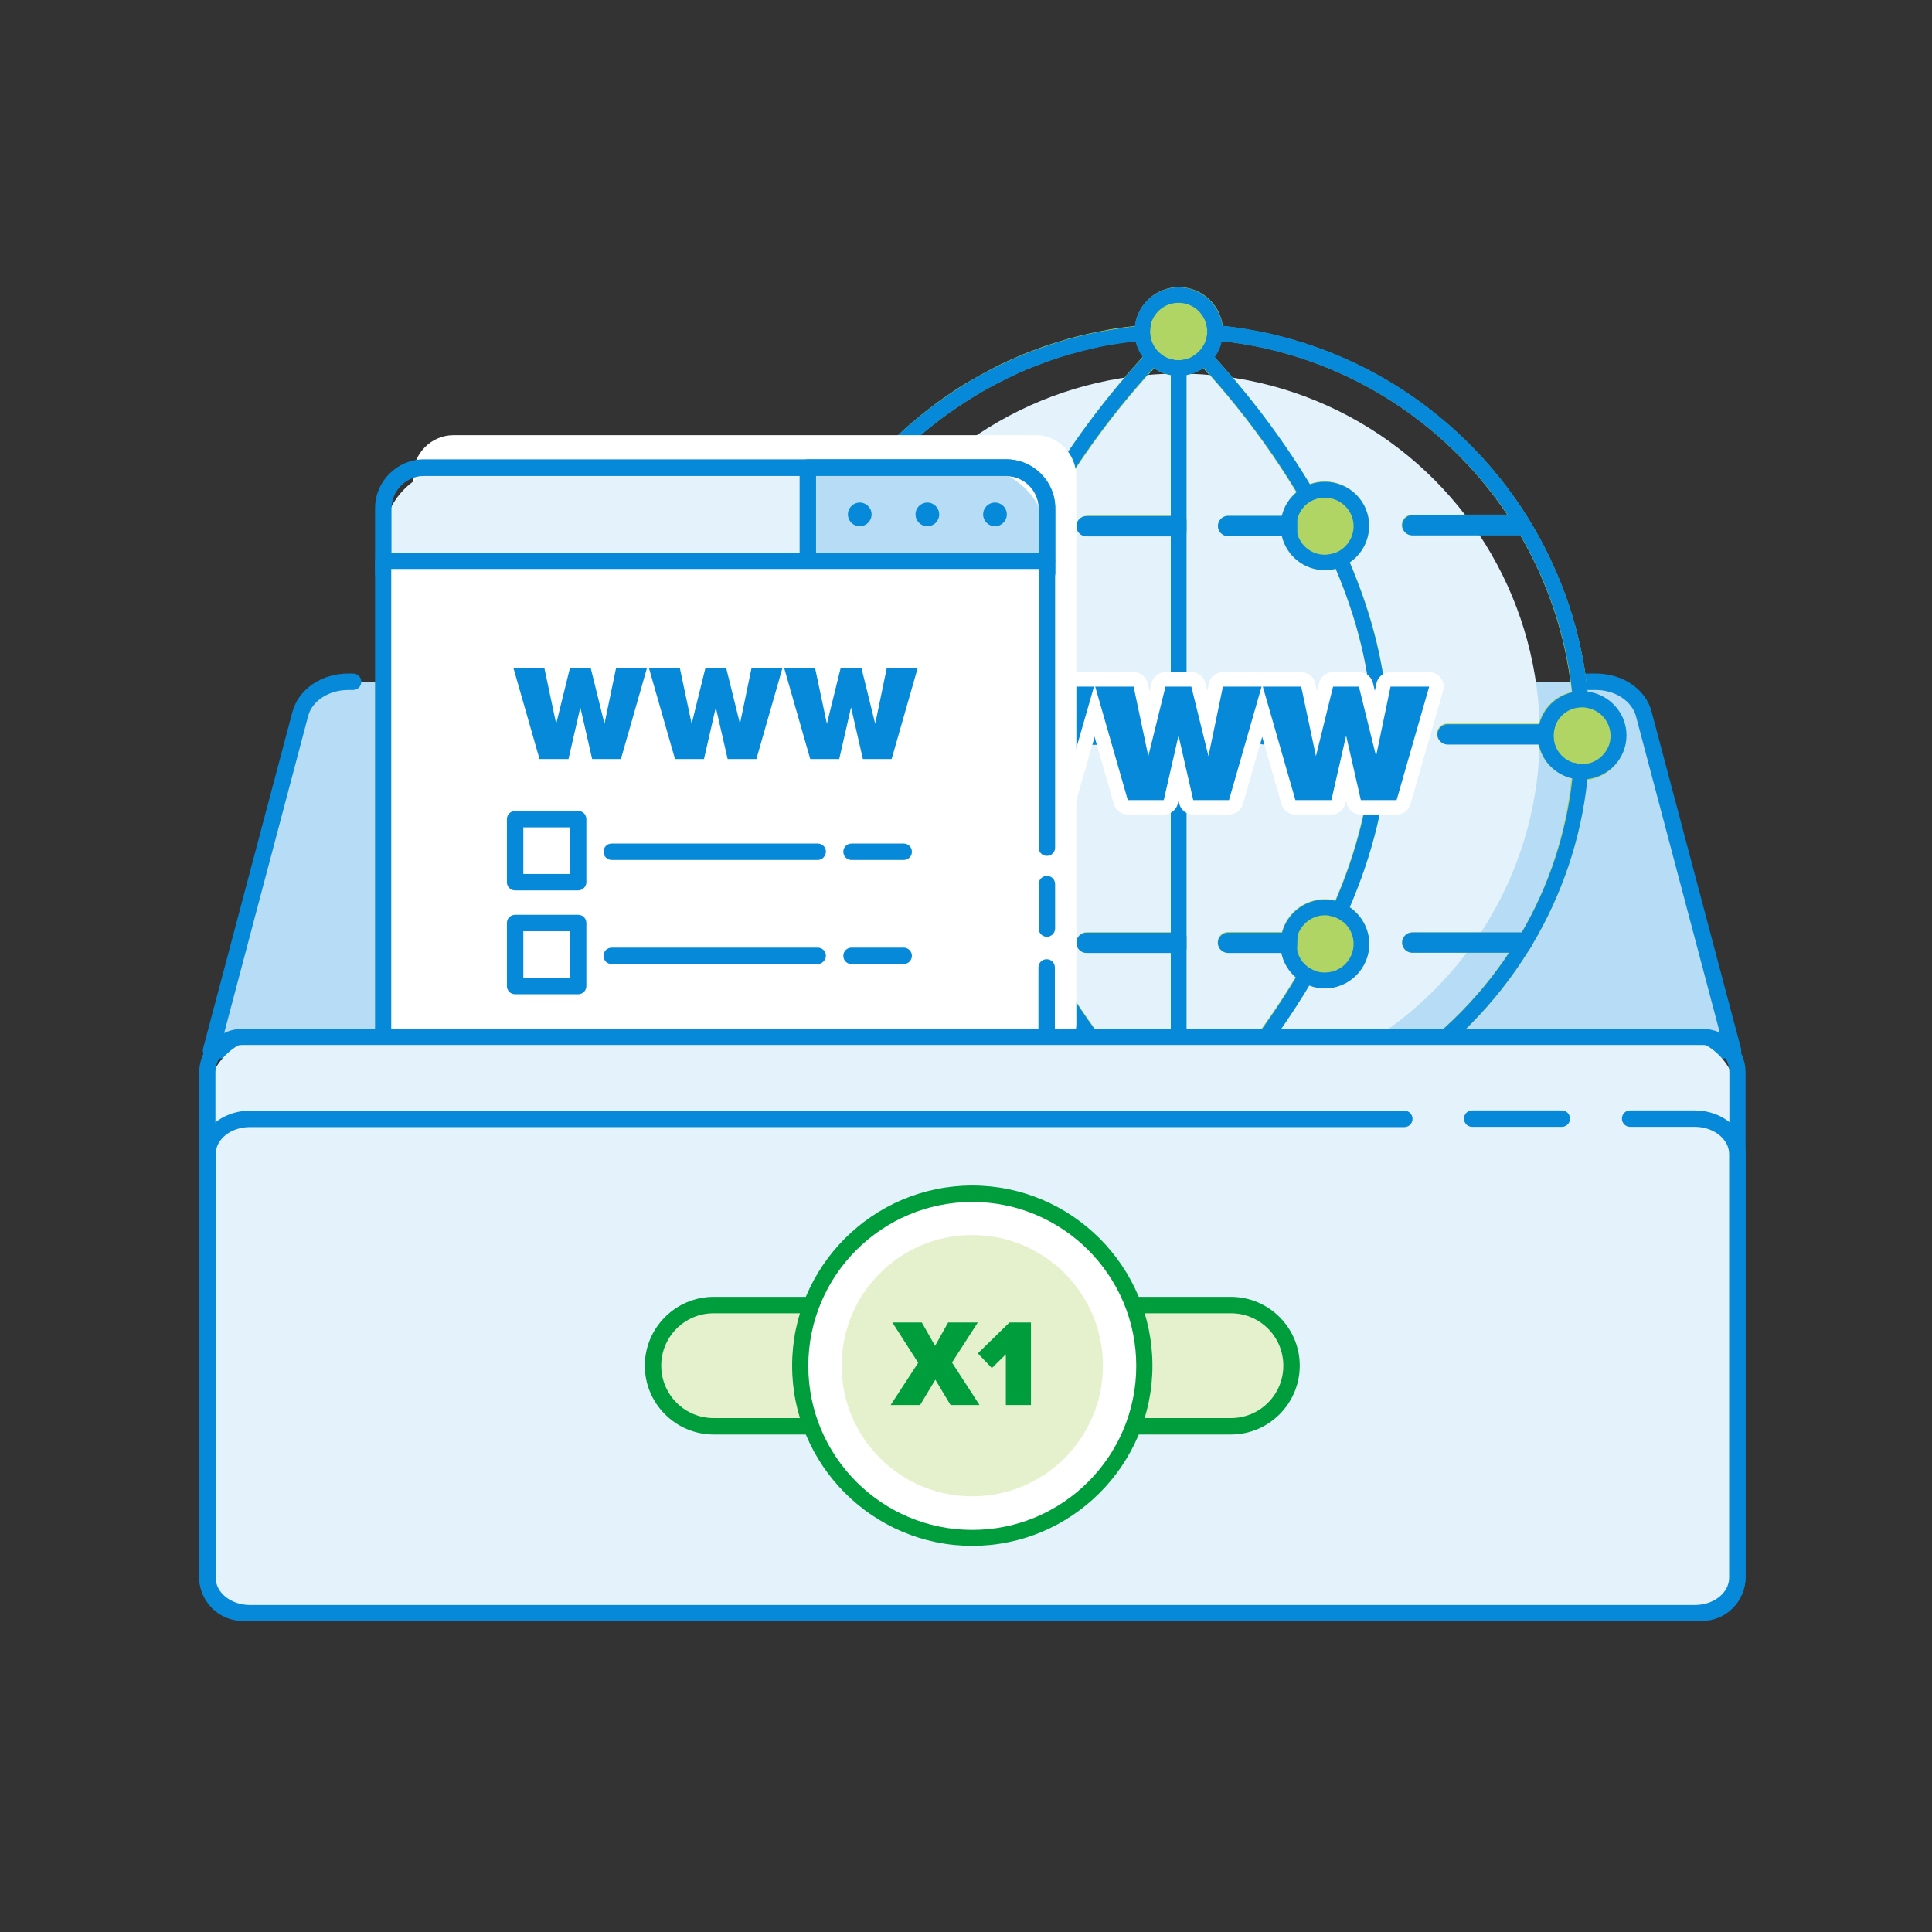 <svg xmlns="http://www.w3.org/2000/svg" id="Layer_1" x="0" y="0" version="1.1" viewBox="0 0 80 80" xml:space="preserve" style="enable-background:new 0 0 80 80"><rect x="0" y="0" width="80" height="80" fill="#333333" stroke="none"/><style type="text/css">.st0{fill:#b6ddf5}.st1{fill:#0589d8}.st2{fill:#e3f2fb}.st3{fill:#b1d565}.st4{fill:none;stroke:#fff;stroke-width:1.2;stroke-linecap:round;stroke-linejoin:round;stroke-miterlimit:10}.st5{fill:#fff}.st6{fill:#e5f1cc}.st7{fill:#009d3d}</style><g><g><path d="M14.63,28.23h-0.2c-0.96,0-1.78,0.55-1.99,1.33L8.74,43.5h63.02l-3.7-13.94c-0.21-0.77-1.03-1.33-1.99-1.33 h-0.35" class="st0"/><path d="M71.77,43.83H8.74c-0.1,0-0.2-0.05-0.27-0.13c-0.06-0.08-0.09-0.19-0.06-0.29l3.7-13.94 c0.25-0.93,1.2-1.58,2.31-1.58h0.2c0.19,0,0.34,0.15,0.34,0.34s-0.15,0.34-0.34,0.34h-0.2c-0.8,0-1.5,0.45-1.66,1.08L9.18,43.16 h62.14l-3.58-13.51c-0.17-0.62-0.86-1.08-1.66-1.08h-0.35c-0.19,0-0.34-0.15-0.34-0.34s0.15-0.34,0.34-0.34h0.35 c1.12,0,2.07,0.65,2.31,1.58l3.7,13.94c0.03,0.1,0.01,0.21-0.06,0.29C71.97,43.78,71.87,43.83,71.77,43.83z" class="st1"/></g><g><g><g><circle cx="48.8" cy="30.43" r="14.96" class="st2"/></g><g><g><path d="M33.17,23.71c0.07-0.16,0.14-0.31,0.21-0.47c0,0,0,0-0.01,0c-0.44-0.33-0.72-0.86-0.72-1.46 c0-1.01,0.82-1.83,1.83-1.83c0.28,0,0.54,0.06,0.78,0.17c0,0,0,0,0.01,0c0.19,0.09,0.37,0.22,0.52,0.37l0,0 c0.33,0.33,0.53,0.78,0.53,1.28c0,1.01-0.82,1.84-1.84,1.84c-0.18,0-0.36-0.03-0.53-0.08h0c-0.07,0.15-0.14,0.31-0.21,0.46 c-0.17,0.39-0.32,0.78-0.45,1.18c-0.19,0.57-0.36,1.16-0.49,1.76c0,0-0.12,0.12-0.31,0.1c-0.2-0.02-0.32-0.17-0.32-0.17 c0.14-0.67,0.32-1.32,0.53-1.95C32.84,24.5,32.99,24.1,33.17,23.71z" class="st3"/></g><g><path d="M48.8,15.56c-0.11,0-0.22-0.01-0.32-0.03v5.83h-3.49c-0.23,0-0.42,0.19-0.42,0.42 c0,0.23,0.19,0.42,0.42,0.42h3.49v6.4c-0.72,0.12-1.29,0.67-1.46,1.38h-4.4c-0.23,0-0.42,0.19-0.42,0.42 c0,0.23,0.19,0.42,0.42,0.42h4.4c0.17,0.71,0.74,1.25,1.46,1.38v6.4h-3.49c-0.23,0-0.42,0.19-0.42,0.42s0.19,0.42,0.42,0.42 h3.49v5.88c0.1-0.02,0.21-0.03,0.32-0.03c0.11,0,0.22,0.01,0.33,0.03V31.55c-0.11,0.03-0.21,0.04-0.33,0.04 c-0.11,0-0.22-0.01-0.32-0.04c-0.36-0.1-0.65-0.37-0.78-0.72c-0.05-0.13-0.08-0.27-0.08-0.42c0-0.15,0.03-0.29,0.08-0.42 c0.13-0.35,0.42-0.62,0.78-0.72c0.1-0.03,0.21-0.04,0.32-0.04c0.11,0,0.22,0.02,0.33,0.04V15.53 C49.02,15.55,48.91,15.56,48.8,15.56z M53.08,21.36h-2.22c-0.23,0-0.42,0.19-0.42,0.42c0,0.23,0.19,0.42,0.42,0.42h2.22 c-0.03-0.14-0.05-0.28-0.05-0.42C53.03,21.64,53.04,21.49,53.08,21.36z M49.13,28.61v0.66c-0.11-0.03-0.21-0.04-0.33-0.04 c-0.11,0-0.22,0.02-0.32,0.04c-0.36,0.1-0.65,0.37-0.78,0.72c-0.05,0.13-0.08,0.27-0.08,0.42c0,0.15,0.03,0.29,0.08,0.42 c0.13,0.35,0.42,0.62,0.78,0.72c0.1,0.03,0.21,0.04,0.32,0.04c0.11,0,0.22-0.01,0.33-0.04v0.67c0.86-0.15,1.51-0.9,1.51-1.81 C50.64,29.51,49.98,28.75,49.13,28.61z M65.74,28.64c-0.26-2.48-1.06-4.81-2.27-6.86c0-0.01-0.01-0.01-0.01-0.02l-0.25-0.41 c-2.71-4.29-7.29-7.29-12.58-7.85v0c-0.11-0.91-0.89-1.61-1.82-1.61c-0.93,0-1.7,0.7-1.81,1.61v0 c-0.12,0.01-0.24,0.03-0.36,0.04c-0.33,0.04-0.67,0.09-0.99,0.16c-0.33,0.06-0.65,0.13-0.97,0.21 c-0.32,0.08-0.64,0.17-0.95,0.27c-0.31,0.1-0.62,0.2-0.92,0.32c-0.31,0.11-0.61,0.24-0.9,0.37c-0.3,0.13-0.59,0.27-0.87,0.42 c-0.29,0.15-0.57,0.31-0.85,0.47c-0.28,0.16-0.55,0.33-0.81,0.51c-0.27,0.18-0.53,0.36-0.78,0.56 c-0.26,0.19-0.51,0.39-0.75,0.6c-0.25,0.2-0.48,0.42-0.72,0.64c-0.23,0.22-0.46,0.44-0.67,0.68c0,0-0.02,0.19,0.1,0.31 c0.11,0.11,0.39,0.08,0.39,0.08h0c0.11-0.12,0.23-0.24,0.35-0.36c0.23-0.23,0.47-0.44,0.7-0.66c0.24-0.21,0.49-0.42,0.75-0.61 c0.25-0.2,0.51-0.39,0.78-0.57c0.26-0.18,0.53-0.36,0.81-0.53c0.28-0.17,0.56-0.33,0.84-0.48c0.29-0.15,0.58-0.3,0.87-0.43 c0.3-0.14,0.6-0.26,0.9-0.38c0.31-0.12,0.61-0.23,0.92-0.33c0.32-0.1,0.63-0.19,0.95-0.27c0.32-0.08,0.64-0.15,0.97-0.22 c0.33-0.06,0.66-0.11,0.99-0.15c0.08-0.01,0.17-0.02,0.25-0.03v0c0.06,0.23,0.16,0.45,0.3,0.64c-1.23,1.35-3.14,3.67-4.69,6.57 h-4.61c-0.23,0-0.42,0.19-0.42,0.42c0,0.23,0.19,0.42,0.42,0.42h4.18c-1.14,2.33-1.99,4.99-2.06,7.78h-4.61 c-0.23,0-0.42,0.19-0.42,0.42c0,0.23,0.19,0.42,0.42,0.42h4.61c0.08,2.81,0.94,5.48,2.09,7.83h-4.2 c-0.23,0-0.42,0.19-0.42,0.42s0.19,0.42,0.42,0.42h4.63c1.53,2.89,3.44,5.21,4.67,6.56c-0.14,0.19-0.25,0.41-0.3,0.64v0 C40,45.96,34.31,40.75,32.8,33.98c-0.09-0.41-0.17-0.83-0.23-1.25c-0.02-0.17-0.04-0.33-0.06-0.49c0,0,0,0,0.01,0 c0.81-0.19,1.41-0.92,1.41-1.78c0-0.87-0.61-1.6-1.42-1.78h0c-0.14-0.03-0.27-0.05-0.42-0.05c-0.08,0-0.15,0-0.22,0.02h0 c-0.9,0.11-1.6,0.88-1.6,1.82s0.7,1.71,1.61,1.81h0c0.02,0.17,0.03,0.34,0.06,0.51c0.06,0.43,0.14,0.86,0.23,1.28 c1.54,7.08,7.49,12.52,14.82,13.3c0,0,0,0,0,0.01c0.11,0.9,0.88,1.61,1.81,1.61c0.93,0,1.71-0.7,1.82-1.61v0 c5.34-0.57,9.96-3.62,12.65-7.97c0.07-0.11,0.13-0.21,0.19-0.31c1.21-2.03,2-4.34,2.26-6.8h0c0.9-0.11,1.61-0.88,1.61-1.81 S66.64,28.75,65.74,28.64z M53.08,21.36h-2.22c-0.23,0-0.42,0.19-0.42,0.42c0,0.23,0.19,0.42,0.42,0.42h2.22 c0.19,0.81,0.92,1.41,1.78,1.41c0.16,0,0.31-0.02,0.45-0.06c0.83,1.95,1.44,4.13,1.5,6.42h-4.48c-0.23,0-0.42,0.19-0.42,0.42 c0,0.23,0.19,0.42,0.42,0.42h4.48c-0.06,2.28-0.67,4.48-1.52,6.47c-0.14-0.03-0.28-0.05-0.44-0.05c-0.84,0-1.56,0.58-1.77,1.36 h-2.24c-0.23,0-0.42,0.19-0.42,0.42s0.19,0.42,0.42,0.42h2.21c0.08,0.4,0.3,0.76,0.6,1.02c-1.34,2.23-2.83,4.03-3.84,5.15 c-0.2-0.14-0.44-0.24-0.7-0.29V32.21c0.86-0.15,1.51-0.9,1.51-1.81c0-0.9-0.65-1.65-1.51-1.8V15.53 c0.26-0.05,0.5-0.15,0.71-0.29c0.78,0.85,1.83,2.09,2.87,3.62c0.32,0.47,0.65,0.97,0.98,1.52 C53.39,20.63,53.17,20.97,53.08,21.36z M43.32,39.39c-0.13-0.24-0.26-0.48-0.38-0.72c-1.19-2.36-2.09-5.07-2.15-7.92v-0.67 c0.06-2.87,0.99-5.59,2.13-7.87c0.12-0.25,0.25-0.5,0.39-0.74c0.52-0.96,1.07-1.84,1.59-2.59c1.05-1.53,2.11-2.78,2.89-3.63 c0.21,0.14,0.44,0.25,0.71,0.29v5.83h-3.49c-0.23,0-0.42,0.19-0.42,0.42c0,0.23,0.19,0.42,0.42,0.42h3.49v6.4 c-0.72,0.12-1.29,0.67-1.46,1.38h-4.4c-0.23,0-0.42,0.19-0.42,0.42c0,0.23,0.19,0.42,0.42,0.42h4.4 c0.17,0.71,0.74,1.25,1.46,1.38v6.4h-3.49c-0.23,0-0.42,0.19-0.42,0.42s0.19,0.42,0.42,0.42h3.49v5.88 c-0.26,0.05-0.5,0.14-0.7,0.29C46.6,44.33,44.8,42.13,43.32,39.39z M63,38.61h-4.53c-0.23,0-0.42,0.19-0.42,0.42 s0.19,0.42,0.42,0.42h4c-2.63,3.97-6.93,6.73-11.9,7.27c0,0,0,0,0-0.01c-0.06-0.23-0.15-0.46-0.3-0.65 c1.04-1.14,2.56-2.98,3.94-5.27c0.2,0.08,0.42,0.12,0.64,0.12c1.01,0,1.84-0.83,1.84-1.84c0-0.63-0.32-1.19-0.81-1.52 c0.91-2.11,1.55-4.45,1.59-6.9c0-0.09,0-0.17,0-0.26c0-0.09,0-0.18,0-0.26c-0.04-2.43-0.68-4.75-1.57-6.85 c0.48-0.33,0.79-0.88,0.79-1.51c0-1.01-0.82-1.84-1.84-1.84c-0.22,0-0.43,0.04-0.62,0.11c-1.38-2.28-2.9-4.12-3.95-5.27 c0.14-0.19,0.24-0.41,0.29-0.64c0,0,0,0,0-0.01c4.93,0.53,9.21,3.26,11.84,7.19h-3.95c-0.23,0-0.42,0.19-0.42,0.42 c0,0.23,0.19,0.42,0.42,0.42h4.48c1.14,1.95,1.89,4.15,2.14,6.5h-0.01c-0.66,0.15-1.18,0.66-1.35,1.31h-3.8 c-0.23,0-0.42,0.19-0.42,0.42c0,0.23,0.19,0.42,0.42,0.42h3.77c0.14,0.7,0.68,1.25,1.37,1.41c0,0,0,0,0.01,0 C64.84,34.54,64.11,36.7,63,38.61z M44.99,21.36c-0.23,0-0.42,0.19-0.42,0.42c0,0.23,0.19,0.42,0.42,0.42h3.49v-0.85H44.99z M48.48,29.27v-0.66c-0.72,0.12-1.29,0.67-1.46,1.38h-4.4c-0.23,0-0.42,0.19-0.42,0.42c0,0.23,0.19,0.42,0.42,0.42h4.4 c0.17,0.71,0.74,1.25,1.46,1.38v-0.67c-0.36-0.1-0.65-0.37-0.78-0.72c-0.05-0.13-0.08-0.27-0.08-0.42 c0-0.15,0.03-0.29,0.08-0.42C47.83,29.64,48.12,29.37,48.48,29.27z M44.99,38.61c-0.23,0-0.42,0.19-0.42,0.42 s0.19,0.42,0.42,0.42h3.49v-0.85H44.99z" class="st3"/></g><g><g><g><g><path d="M35.79,20.5L35.79,20.5c-0.15-0.16-0.33-0.28-0.52-0.38c0,0,0,0-0.01,0c-0.24-0.11-0.5-0.17-0.78-0.17 c-1.01,0-1.83,0.82-1.83,1.83c0,0.59,0.28,1.12,0.72,1.46c0,0,0,0,0.01,0c0.17,0.13,0.36,0.23,0.56,0.29h0 c0.17,0.06,0.35,0.08,0.53,0.08c1.01,0,1.84-0.83,1.84-1.84C36.31,21.28,36.11,20.83,35.79,20.5z M34.48,22.96 c-0.08,0-0.16-0.01-0.24-0.02c0,0,0,0-0.01,0c-0.22-0.05-0.41-0.15-0.56-0.29l0,0c-0.22-0.22-0.37-0.52-0.37-0.86 c0-0.65,0.53-1.18,1.18-1.18c0.14,0,0.27,0.02,0.39,0.06c0,0,0,0,0.01,0c0.2,0.07,0.39,0.2,0.52,0.36l0,0 c0.17,0.21,0.27,0.47,0.27,0.75C35.66,22.43,35.13,22.96,34.48,22.96z" class="st1"/></g></g></g><g><g><g><path d="M53.69,20.38c-0.3,0.25-0.52,0.59-0.61,0.98h0.36c0.11,0,0.21,0.04,0.29,0.11 c0.05-0.2,0.16-0.38,0.3-0.53C53.91,20.75,53.8,20.56,53.69,20.38z M54.86,19.95c-0.22,0-0.43,0.04-0.62,0.11 c-0.2,0.07-0.39,0.18-0.55,0.32c-0.3,0.25-0.52,0.59-0.61,0.98c-0.03,0.14-0.05,0.28-0.05,0.42c0,0.14,0.02,0.29,0.05,0.42 c0.19,0.81,0.92,1.41,1.78,1.41c0.16,0,0.31-0.02,0.45-0.06c0.22-0.06,0.41-0.14,0.59-0.27c0.48-0.33,0.79-0.88,0.79-1.51 C56.7,20.77,55.87,19.95,54.86,19.95z M55.63,22.69c-0.16,0.14-0.36,0.23-0.58,0.26c-0.06,0.01-0.12,0.02-0.19,0.02 c-0.55,0-1-0.37-1.14-0.87c-0.03-0.1-0.04-0.2-0.04-0.31c0-0.11,0.01-0.21,0.04-0.31c0.05-0.2,0.16-0.38,0.3-0.53 c0.15-0.15,0.34-0.26,0.55-0.31c0.09-0.02,0.19-0.03,0.29-0.03c0.66,0,1.19,0.53,1.19,1.18 C56.05,22.14,55.89,22.47,55.63,22.69z" class="st1"/></g></g></g><g><g><g><path d="M54.86,37.25c-0.84,0-1.56,0.58-1.77,1.36h0.34c0.11,0,0.22,0.05,0.3,0.12 c0.16-0.47,0.6-0.83,1.13-0.83c0.06,0,0.11,0,0.17,0.01c0.09-0.2,0.19-0.4,0.27-0.61C55.16,37.27,55.01,37.25,54.86,37.25z M55.89,37.57c-0.18-0.12-0.37-0.21-0.59-0.26c-0.14-0.03-0.28-0.05-0.44-0.05c-0.84,0-1.56,0.58-1.77,1.36 c-0.05,0.15-0.07,0.31-0.07,0.47c0,0.13,0.01,0.25,0.04,0.37c0.08,0.4,0.3,0.76,0.6,1.02c0.17,0.14,0.35,0.25,0.56,0.33 c0.2,0.08,0.42,0.12,0.64,0.12c1.01,0,1.84-0.83,1.84-1.84C56.7,38.46,56.37,37.9,55.89,37.57z M54.86,40.27 c-0.11,0-0.21-0.01-0.31-0.04c-0.21-0.06-0.4-0.17-0.55-0.33c-0.14-0.15-0.24-0.34-0.29-0.55 c-0.02-0.09-0.03-0.18-0.03-0.27c0-0.12,0.02-0.24,0.05-0.35v0c0.16-0.47,0.6-0.83,1.13-0.83c0.06,0,0.11,0,0.17,0.01 c0.22,0.03,0.42,0.12,0.59,0.26c0.26,0.22,0.43,0.55,0.43,0.91C56.05,39.74,55.52,40.27,54.86,40.27z" class="st1"/></g></g></g><g><g><g><path d="M32.51,28.67L32.51,28.67c-0.14-0.03-0.28-0.05-0.42-0.05c-0.08,0-0.15,0-0.22,0.02h0 c-0.9,0.11-1.6,0.88-1.6,1.82s0.7,1.71,1.61,1.81h0c0.07,0.01,0.14,0.02,0.22,0.02c0.14,0,0.29-0.02,0.42-0.05 c0,0,0,0,0.01,0c0.81-0.19,1.41-0.92,1.41-1.78C33.93,29.59,33.32,28.86,32.51,28.67z M32.46,31.58 C32.46,31.58,32.46,31.58,32.46,31.58c-0.12,0.04-0.25,0.06-0.37,0.06c-0.1,0-0.19-0.01-0.28-0.03h0 c-0.52-0.13-0.9-0.6-0.9-1.15c0-0.56,0.38-1.03,0.9-1.15h0c0.09-0.03,0.18-0.04,0.28-0.04c0.12,0,0.25,0.02,0.36,0.05 c0,0,0,0,0.01,0c0.47,0.16,0.82,0.61,0.82,1.13S32.94,31.43,32.46,31.58z" class="st1"/></g></g></g><g><g><g><path d="M65.09,28.67c-0.66,0.15-1.18,0.66-1.35,1.31h0.33c0.02,0,0.05,0,0.07,0.01c0.01,0,0.02,0,0.03,0 c0.04,0.01,0.07,0.02,0.11,0.04c0.01,0,0.03,0.01,0.04,0.03c0.01,0.01,0.03,0.02,0.04,0.03l0.02,0.02h0 c0.11-0.37,0.4-0.66,0.77-0.78C65.13,29.11,65.11,28.89,65.09,28.67z M65.09,28.67c-0.66,0.15-1.18,0.66-1.35,1.31h0.33 c0.02,0,0.05,0,0.07,0.01c0.01,0,0.02,0,0.03,0c0.04,0.01,0.07,0.02,0.11,0.04c0.01,0,0.03,0.01,0.04,0.03 c0.01,0.01,0.03,0.02,0.04,0.03l0.02,0.02h0c0.11-0.37,0.4-0.66,0.77-0.78C65.13,29.11,65.11,28.89,65.09,28.67z M65.09,28.67c-0.66,0.15-1.18,0.66-1.35,1.31h0.33c0.02,0,0.05,0,0.07,0.01c0.01,0,0.02,0,0.03,0 c0.04,0.01,0.07,0.02,0.11,0.04c0.01,0,0.03,0.01,0.04,0.03c0.01,0.01,0.03,0.02,0.04,0.03l0.02,0.02h0 c0.11-0.37,0.4-0.66,0.77-0.78C65.13,29.11,65.11,28.89,65.09,28.67z M65.09,28.67c-0.66,0.15-1.18,0.66-1.35,1.31h0.33 c0.02,0,0.05,0,0.07,0.01c0.01,0,0.02,0,0.03,0c0.04,0.01,0.07,0.02,0.11,0.04c0.01,0,0.03,0.01,0.04,0.03 c0.01,0.01,0.03,0.02,0.04,0.03l0.02,0.02h0c0.11-0.37,0.4-0.66,0.77-0.78C65.13,29.11,65.11,28.89,65.09,28.67z M65.09,28.67c-0.66,0.15-1.18,0.66-1.35,1.31h0.33c0.02,0,0.05,0,0.07,0.01c0.01,0,0.02,0,0.03,0 c0.04,0.01,0.07,0.02,0.11,0.04c0.01,0,0.03,0.01,0.04,0.03c0.01,0.01,0.03,0.02,0.04,0.03l0.02,0.02h0 c0.11-0.37,0.4-0.66,0.77-0.78C65.13,29.11,65.11,28.89,65.09,28.67z M65.09,28.67c-0.66,0.15-1.18,0.66-1.35,1.31h0.33 c0.02,0,0.05,0,0.07,0.01c0.01,0,0.02,0,0.03,0c0.04,0.01,0.07,0.02,0.11,0.04c0.01,0,0.03,0.01,0.04,0.03 c0.01,0.01,0.03,0.02,0.04,0.03l0.02,0.02h0c0.11-0.37,0.4-0.66,0.77-0.78C65.13,29.11,65.11,28.89,65.09,28.67z M65.09,28.67c-0.66,0.15-1.18,0.66-1.35,1.31h0.33c0.02,0,0.05,0,0.07,0.01c0.01,0,0.02,0,0.03,0 c0.04,0.01,0.07,0.02,0.11,0.04c0.01,0,0.03,0.01,0.04,0.03c0.01,0.01,0.03,0.02,0.04,0.03l0.02,0.02h0 c0.11-0.37,0.4-0.66,0.77-0.78C65.13,29.11,65.11,28.89,65.09,28.67z M65.1,28.67h-0.01c-0.66,0.15-1.18,0.66-1.35,1.31 h0.33c0.02,0,0.05,0,0.07,0.01c0.01,0,0.02,0,0.03,0c0.04,0.01,0.07,0.02,0.11,0.04c0.01,0,0.03,0.01,0.04,0.03 c0.01,0.01,0.03,0.02,0.04,0.03l0.02,0.02h0c0.11-0.37,0.4-0.66,0.77-0.78c0,0,0.01,0,0.01,0 C65.14,29.11,65.12,28.89,65.1,28.67z M65.1,28.67h-0.01c-0.66,0.15-1.18,0.66-1.35,1.31h0.33c0.02,0,0.05,0,0.07,0.01 c0.01,0,0.02,0,0.03,0c0.04,0.01,0.07,0.02,0.11,0.04c0.01,0,0.03,0.01,0.04,0.03c0.01,0.01,0.03,0.02,0.04,0.03l0.02,0.02 h0c0.11-0.37,0.4-0.66,0.77-0.78c0,0,0.01,0,0.01,0C65.14,29.11,65.12,28.89,65.1,28.67z M65.1,28.67h-0.01 c-0.66,0.15-1.18,0.66-1.35,1.31h0.33c0.02,0,0.05,0,0.07,0.01c0.01,0,0.02,0,0.03,0c0.04,0.01,0.07,0.02,0.11,0.04 c0.01,0,0.03,0.01,0.04,0.03c0.01,0.01,0.03,0.02,0.04,0.03l0.02,0.02h0c0.11-0.37,0.4-0.66,0.77-0.78c0,0,0.01,0,0.01,0 C65.14,29.11,65.12,28.89,65.1,28.67z M65.74,28.64c-0.07-0.01-0.15-0.02-0.23-0.02c-0.14,0-0.28,0.02-0.41,0.05h-0.01 c-0.66,0.15-1.18,0.66-1.35,1.31c-0.04,0.15-0.06,0.31-0.06,0.47c0,0.13,0.01,0.25,0.04,0.37c0.14,0.7,0.68,1.25,1.37,1.41 c0,0,0,0,0.01,0c0.13,0.03,0.27,0.05,0.42,0.05c0.07,0,0.14,0,0.22-0.02h0c0.9-0.11,1.61-0.88,1.61-1.81 S66.64,28.75,65.74,28.64z M65.79,31.61c-0.09,0.02-0.18,0.03-0.28,0.03c-0.12,0-0.24-0.02-0.35-0.06c0,0-0.01,0-0.02,0 c-0.39-0.13-0.69-0.45-0.78-0.86v0c-0.03-0.08-0.03-0.17-0.03-0.26c0-0.12,0.02-0.23,0.05-0.34c0,0,0,0,0,0 c0.11-0.37,0.4-0.66,0.77-0.78c0,0,0.01,0,0.01,0c0.11-0.03,0.23-0.05,0.35-0.05c0.1,0,0.19,0.01,0.28,0.04 c0.52,0.12,0.9,0.59,0.9,1.15C66.69,31.01,66.3,31.48,65.79,31.61z M65.1,28.67h-0.01c-0.66,0.15-1.18,0.66-1.35,1.31h0.33 c0.02,0,0.05,0,0.07,0.01c0.01,0,0.02,0,0.03,0c0.04,0.01,0.07,0.02,0.11,0.04c0.01,0,0.03,0.01,0.04,0.03 c0.01,0.01,0.03,0.02,0.04,0.03l0.02,0.02h0c0.11-0.37,0.4-0.66,0.77-0.78c0,0,0.01,0,0.01,0 C65.14,29.11,65.12,28.89,65.1,28.67z M65.1,28.67h-0.01c-0.66,0.15-1.18,0.66-1.35,1.31h0.33c0.02,0,0.05,0,0.07,0.01 c0.01,0,0.02,0,0.03,0c0.04,0.01,0.07,0.02,0.11,0.04c0.01,0,0.03,0.01,0.04,0.03c0.01,0.01,0.03,0.02,0.04,0.03l0.02,0.02 h0c0.11-0.37,0.4-0.66,0.77-0.78c0,0,0.01,0,0.01,0C65.14,29.11,65.12,28.89,65.1,28.67z M65.1,28.67h-0.01 c-0.66,0.15-1.18,0.66-1.35,1.31h0.33c0.02,0,0.05,0,0.07,0.01c0.01,0,0.02,0,0.03,0c0.04,0.01,0.07,0.02,0.11,0.04 c0.01,0,0.03,0.01,0.04,0.03c0.01,0.01,0.03,0.02,0.04,0.03l0.02,0.02h0c0.11-0.37,0.4-0.66,0.77-0.78c0,0,0.01,0,0.01,0 C65.14,29.11,65.12,28.89,65.1,28.67z M65.09,28.67c-0.66,0.15-1.18,0.66-1.35,1.31h0.33c0.02,0,0.05,0,0.07,0.01 c0.01,0,0.02,0,0.03,0c0.04,0.01,0.07,0.02,0.11,0.04c0.01,0,0.03,0.01,0.04,0.03c0.01,0.01,0.03,0.02,0.04,0.03l0.02,0.02 h0c0.11-0.37,0.4-0.66,0.77-0.78C65.13,29.11,65.11,28.89,65.09,28.67z M65.09,28.67c-0.66,0.15-1.18,0.66-1.35,1.31h0.33 c0.02,0,0.05,0,0.07,0.01c0.01,0,0.02,0,0.03,0c0.04,0.01,0.07,0.02,0.11,0.04c0.01,0,0.03,0.01,0.04,0.03 c0.01,0.01,0.03,0.02,0.04,0.03l0.02,0.02h0c0.11-0.37,0.4-0.66,0.77-0.78C65.13,29.11,65.11,28.89,65.09,28.67z M65.09,28.67c-0.66,0.15-1.18,0.66-1.35,1.31h0.33c0.02,0,0.05,0,0.07,0.01c0.01,0,0.02,0,0.03,0 c0.04,0.01,0.07,0.02,0.11,0.04c0.01,0,0.03,0.01,0.04,0.03c0.01,0.01,0.03,0.02,0.04,0.03l0.02,0.02h0 c0.11-0.37,0.4-0.66,0.77-0.78C65.13,29.11,65.11,28.89,65.09,28.67z M65.09,28.67c-0.66,0.15-1.18,0.66-1.35,1.31h0.33 c0.02,0,0.05,0,0.07,0.01c0.01,0,0.02,0,0.03,0c0.04,0.01,0.07,0.02,0.11,0.04c0.01,0,0.03,0.01,0.04,0.03 c0.01,0.01,0.03,0.02,0.04,0.03l0.02,0.02h0c0.11-0.37,0.4-0.66,0.77-0.78C65.13,29.11,65.11,28.89,65.09,28.67z M65.09,28.67c-0.66,0.15-1.18,0.66-1.35,1.31h0.33c0.02,0,0.05,0,0.07,0.01c0.01,0,0.02,0,0.03,0 c0.04,0.01,0.07,0.02,0.11,0.04c0.01,0,0.03,0.01,0.04,0.03c0.01,0.01,0.03,0.02,0.04,0.03l0.02,0.02h0 c0.11-0.37,0.4-0.66,0.77-0.78C65.13,29.11,65.11,28.89,65.09,28.67z M65.09,28.67c-0.66,0.15-1.18,0.66-1.35,1.31h0.33 c0.02,0,0.05,0,0.07,0.01c0.01,0,0.02,0,0.03,0c0.04,0.01,0.07,0.02,0.11,0.04c0.01,0,0.03,0.01,0.04,0.03 c0.01,0.01,0.03,0.02,0.04,0.03l0.02,0.02h0c0.11-0.37,0.4-0.66,0.77-0.78C65.13,29.11,65.11,28.89,65.09,28.67z M65.09,28.67c-0.66,0.15-1.18,0.66-1.35,1.31h0.33c0.02,0,0.05,0,0.07,0.01c0.01,0,0.02,0,0.03,0 c0.04,0.01,0.07,0.02,0.11,0.04c0.01,0,0.03,0.01,0.04,0.03c0.01,0.01,0.03,0.02,0.04,0.03l0.02,0.02h0 c0.11-0.37,0.4-0.66,0.77-0.78C65.13,29.11,65.11,28.89,65.09,28.67z M65.09,28.67c-0.66,0.15-1.18,0.66-1.35,1.31h0.33 c0.02,0,0.05,0,0.07,0.01c0.01,0,0.02,0,0.03,0c0.04,0.01,0.07,0.02,0.11,0.04c0.01,0,0.03,0.01,0.04,0.03 c0.01,0.01,0.03,0.02,0.04,0.03l0.02,0.02c0,0,0,0,0,0c0.11-0.37,0.4-0.66,0.77-0.78C65.13,29.11,65.11,28.89,65.09,28.67z" class="st1"/></g></g></g><g><g><g><path d="M49.38,14.76c-0.08,0.05-0.17,0.08-0.25,0.11c-0.11,0.03-0.21,0.05-0.33,0.05 c-0.11,0-0.22-0.02-0.32-0.05c-0.09-0.03-0.18-0.06-0.26-0.11c-0.19-0.11-0.35-0.27-0.45-0.46 c-0.04-0.07-0.07-0.14-0.09-0.21c-0.22,0.01-0.44,0.03-0.66,0.06c0.06,0.23,0.16,0.45,0.3,0.64 c0.12,0.18,0.28,0.33,0.46,0.45c0.21,0.14,0.44,0.25,0.71,0.29c0.1,0.03,0.21,0.03,0.32,0.03c0.11,0,0.22-0.01,0.33-0.03 c0.26-0.05,0.5-0.15,0.71-0.29C49.67,15.06,49.52,14.9,49.38,14.76z M49.38,14.76c-0.08,0.05-0.17,0.08-0.25,0.11 c-0.11,0.03-0.21,0.05-0.33,0.05c-0.11,0-0.22-0.02-0.32-0.05c-0.09-0.03-0.18-0.06-0.26-0.11 c-0.19-0.11-0.35-0.27-0.45-0.46c-0.04-0.07-0.07-0.14-0.09-0.21c-0.22,0.01-0.44,0.03-0.66,0.06 c0.06,0.23,0.16,0.45,0.3,0.64c0.12,0.18,0.28,0.33,0.46,0.45c0.21,0.14,0.44,0.25,0.71,0.29c0.1,0.03,0.21,0.03,0.32,0.03 c0.11,0,0.22-0.01,0.33-0.03c0.26-0.05,0.5-0.15,0.71-0.29C49.67,15.06,49.52,14.9,49.38,14.76z M49.38,14.76 c-0.08,0.05-0.17,0.08-0.25,0.11c-0.11,0.03-0.21,0.05-0.33,0.05c-0.11,0-0.22-0.02-0.32-0.05 c-0.09-0.03-0.18-0.06-0.26-0.11c-0.19-0.11-0.35-0.27-0.45-0.46c-0.04-0.07-0.07-0.14-0.09-0.21 c-0.22,0.01-0.44,0.03-0.66,0.06c0.06,0.23,0.16,0.45,0.3,0.64c0.12,0.18,0.28,0.33,0.46,0.45 c0.21,0.14,0.44,0.25,0.71,0.29c0.1,0.03,0.21,0.03,0.32,0.03c0.11,0,0.22-0.01,0.33-0.03c0.26-0.05,0.5-0.15,0.71-0.29 C49.67,15.06,49.52,14.9,49.38,14.76z M49.38,14.76c-0.08,0.05-0.17,0.08-0.25,0.11c-0.11,0.03-0.21,0.05-0.33,0.05 c-0.11,0-0.22-0.02-0.32-0.05c-0.09-0.03-0.18-0.06-0.26-0.11c-0.19-0.11-0.35-0.27-0.45-0.46 c-0.04-0.07-0.07-0.14-0.09-0.21c-0.22,0.01-0.44,0.03-0.66,0.06c0.06,0.23,0.16,0.45,0.3,0.64 c0.12,0.18,0.28,0.33,0.46,0.45c0.21,0.14,0.44,0.25,0.71,0.29c0.1,0.03,0.21,0.03,0.32,0.03c0.11,0,0.22-0.01,0.33-0.03 c0.26-0.05,0.5-0.15,0.71-0.29C49.67,15.06,49.52,14.9,49.38,14.76z M49.38,14.76c-0.08,0.05-0.17,0.08-0.25,0.11 c-0.11,0.03-0.21,0.05-0.33,0.05c-0.11,0-0.22-0.02-0.32-0.05c-0.09-0.03-0.18-0.06-0.26-0.11 c-0.19-0.11-0.35-0.27-0.45-0.46c-0.04-0.07-0.07-0.14-0.09-0.21c-0.22,0.01-0.44,0.03-0.66,0.06 c0.06,0.23,0.16,0.45,0.3,0.64c0.12,0.18,0.28,0.33,0.46,0.45c0.21,0.14,0.44,0.25,0.71,0.29c0.1,0.03,0.21,0.03,0.32,0.03 c0.11,0,0.22-0.01,0.33-0.03c0.26-0.05,0.5-0.15,0.71-0.29C49.67,15.06,49.52,14.9,49.38,14.76z M49.38,14.76 c-0.08,0.05-0.17,0.08-0.25,0.11c-0.11,0.03-0.21,0.05-0.33,0.05c-0.11,0-0.22-0.02-0.32-0.05 c-0.09-0.03-0.18-0.06-0.26-0.11c-0.19-0.11-0.35-0.27-0.45-0.46c-0.04-0.07-0.07-0.14-0.09-0.21 c-0.22,0.01-0.44,0.03-0.66,0.06c0.06,0.23,0.16,0.45,0.3,0.64c0.12,0.18,0.28,0.33,0.46,0.45 c0.21,0.14,0.44,0.25,0.71,0.29c0.1,0.03,0.21,0.03,0.32,0.03c0.11,0,0.22-0.01,0.33-0.03c0.26-0.05,0.5-0.15,0.71-0.29 C49.67,15.06,49.52,14.9,49.38,14.76z M49.38,14.76c-0.08,0.05-0.17,0.08-0.25,0.11c-0.11,0.03-0.21,0.05-0.33,0.05 c-0.11,0-0.22-0.02-0.32-0.05c-0.09-0.03-0.18-0.06-0.26-0.11c-0.19-0.11-0.35-0.27-0.45-0.46 c-0.04-0.07-0.07-0.14-0.09-0.21c-0.22,0.01-0.44,0.03-0.66,0.06c0.06,0.23,0.16,0.45,0.3,0.64 c0.12,0.18,0.28,0.33,0.46,0.45c0.21,0.14,0.44,0.25,0.71,0.29c0.1,0.03,0.21,0.03,0.32,0.03c0.11,0,0.22-0.01,0.33-0.03 c0.26-0.05,0.5-0.15,0.71-0.29C49.67,15.06,49.52,14.9,49.38,14.76z M49.38,14.76c-0.08,0.05-0.17,0.08-0.25,0.11 c-0.11,0.03-0.21,0.05-0.33,0.05c-0.11,0-0.22-0.02-0.32-0.05c-0.09-0.03-0.18-0.06-0.26-0.11 c-0.14,0.14-0.28,0.3-0.45,0.48c0.21,0.14,0.44,0.25,0.71,0.29c0.1,0.03,0.21,0.03,0.32,0.03c0.11,0,0.22-0.01,0.33-0.03 c0.26-0.05,0.5-0.15,0.71-0.29C49.67,15.06,49.52,14.9,49.38,14.76z M49.38,14.76c-0.08,0.05-0.17,0.08-0.25,0.11 c-0.11,0.03-0.21,0.05-0.33,0.05c-0.11,0-0.22-0.02-0.32-0.05c-0.09-0.03-0.18-0.06-0.26-0.11 c-0.19-0.11-0.35-0.27-0.45-0.46c-0.04-0.07-0.07-0.14-0.09-0.21c-0.22,0.01-0.44,0.03-0.66,0.06 c0.06,0.23,0.16,0.45,0.3,0.64c0.12,0.18,0.28,0.33,0.46,0.45c0.21,0.14,0.44,0.25,0.71,0.29c0.1,0.03,0.21,0.03,0.32,0.03 c0.11,0,0.22-0.01,0.33-0.03c0.26-0.05,0.5-0.15,0.71-0.29C49.67,15.06,49.52,14.9,49.38,14.76z M49.38,14.76 c-0.08,0.05-0.17,0.08-0.25,0.11c-0.11,0.03-0.21,0.05-0.33,0.05c-0.11,0-0.22-0.02-0.32-0.05 c-0.09-0.03-0.18-0.06-0.26-0.11c-0.19-0.11-0.35-0.27-0.45-0.46c-0.04-0.07-0.07-0.14-0.09-0.21 c-0.22,0.01-0.44,0.03-0.66,0.06c0.06,0.23,0.16,0.45,0.3,0.64c0.12,0.18,0.28,0.33,0.46,0.45 c0.21,0.14,0.44,0.25,0.71,0.29c0.1,0.03,0.21,0.03,0.32,0.03c0.11,0,0.22-0.01,0.33-0.03c0.26-0.05,0.5-0.15,0.71-0.29 C49.67,15.06,49.52,14.9,49.38,14.76z M49.38,14.76c-0.08,0.05-0.17,0.08-0.25,0.11c-0.11,0.03-0.21,0.05-0.33,0.05 c-0.11,0-0.22-0.02-0.32-0.05c-0.09-0.03-0.18-0.06-0.26-0.11c-0.19-0.11-0.35-0.27-0.45-0.46 c-0.04-0.07-0.07-0.14-0.09-0.21c-0.22,0.01-0.44,0.03-0.66,0.06c0.06,0.23,0.16,0.45,0.3,0.64 c0.12,0.18,0.28,0.33,0.46,0.45c0.21,0.14,0.44,0.25,0.71,0.29c0.1,0.03,0.21,0.03,0.32,0.03c0.11,0,0.22-0.01,0.33-0.03 c0.26-0.05,0.5-0.15,0.71-0.29C49.67,15.06,49.52,14.9,49.38,14.76z M49.38,14.76c-0.08,0.05-0.17,0.08-0.25,0.11 c-0.11,0.03-0.21,0.05-0.33,0.05c-0.11,0-0.22-0.02-0.32-0.05c-0.09-0.03-0.18-0.06-0.26-0.11 c-0.19-0.11-0.35-0.27-0.45-0.46c-0.04-0.07-0.07-0.14-0.09-0.21c-0.22,0.01-0.44,0.03-0.66,0.06 c0.06,0.23,0.16,0.45,0.3,0.64c0.12,0.18,0.28,0.33,0.46,0.45c0.21,0.14,0.44,0.25,0.71,0.29c0.1,0.03,0.21,0.03,0.32,0.03 c0.11,0,0.22-0.01,0.33-0.03c0.26-0.05,0.5-0.15,0.71-0.29C49.67,15.06,49.52,14.9,49.38,14.76z M49.38,14.76 c-0.08,0.05-0.17,0.08-0.25,0.11c-0.11,0.03-0.21,0.05-0.33,0.05c-0.11,0-0.22-0.02-0.32-0.05 c-0.09-0.03-0.18-0.06-0.26-0.11c-0.19-0.11-0.35-0.27-0.45-0.46c-0.04-0.07-0.07-0.14-0.09-0.21 c-0.22,0.01-0.44,0.03-0.66,0.06c0.06,0.23,0.16,0.45,0.3,0.64c0.12,0.18,0.28,0.33,0.46,0.45 c0.21,0.14,0.44,0.25,0.71,0.29c0.1,0.03,0.21,0.03,0.32,0.03c0.11,0,0.22-0.01,0.33-0.03c0.26-0.05,0.5-0.15,0.71-0.29 C49.67,15.06,49.52,14.9,49.38,14.76z M49.38,14.76c-0.08,0.05-0.17,0.08-0.25,0.11c-0.11,0.03-0.21,0.05-0.33,0.05 c-0.11,0-0.22-0.02-0.32-0.05c-0.09-0.03-0.18-0.06-0.26-0.11c-0.19-0.11-0.35-0.27-0.45-0.46 c-0.04-0.07-0.07-0.14-0.09-0.21c-0.22,0.01-0.44,0.03-0.66,0.06c0.06,0.23,0.16,0.45,0.3,0.64 c0.12,0.18,0.28,0.33,0.46,0.45c0.21,0.14,0.44,0.25,0.71,0.29c0.1,0.03,0.21,0.03,0.32,0.03c0.11,0,0.22-0.01,0.33-0.03 c0.26-0.05,0.5-0.15,0.71-0.29C49.67,15.06,49.52,14.9,49.38,14.76z M49.38,14.76c-0.08,0.05-0.17,0.08-0.25,0.11 c-0.11,0.03-0.21,0.05-0.33,0.05c-0.11,0-0.22-0.02-0.32-0.05c-0.09-0.03-0.18-0.06-0.26-0.11 c-0.19-0.11-0.35-0.27-0.45-0.46c-0.04-0.07-0.07-0.14-0.09-0.21c-0.22,0.01-0.44,0.03-0.66,0.06 c0.06,0.23,0.16,0.45,0.3,0.64c0.12,0.18,0.28,0.33,0.46,0.45c0.21,0.14,0.44,0.25,0.71,0.29c0.1,0.03,0.21,0.03,0.32,0.03 c0.11,0,0.22-0.01,0.33-0.03c0.26-0.05,0.5-0.15,0.71-0.29C49.67,15.06,49.52,14.9,49.38,14.76z M49.38,14.76 c-0.08,0.05-0.17,0.08-0.25,0.11c-0.11,0.03-0.21,0.05-0.33,0.05c-0.11,0-0.22-0.02-0.32-0.05 c-0.09-0.03-0.18-0.06-0.26-0.11c-0.19-0.11-0.35-0.27-0.45-0.46c-0.04-0.07-0.07-0.14-0.09-0.21 c-0.22,0.01-0.44,0.03-0.66,0.06c0.06,0.23,0.16,0.45,0.3,0.64c0.12,0.18,0.28,0.33,0.46,0.45 c0.21,0.14,0.44,0.25,0.71,0.29c0.1,0.03,0.21,0.03,0.32,0.03c0.11,0,0.22-0.01,0.33-0.03c0.26-0.05,0.5-0.15,0.71-0.29 C49.67,15.06,49.52,14.9,49.38,14.76z M49.38,14.76c-0.08,0.05-0.17,0.08-0.25,0.11c-0.11,0.03-0.21,0.05-0.33,0.05 c-0.11,0-0.22-0.02-0.32-0.05c-0.09-0.03-0.18-0.06-0.26-0.11c-0.14,0.14-0.28,0.3-0.45,0.48c0.21,0.14,0.44,0.25,0.71,0.29 c0.1,0.03,0.21,0.03,0.32,0.03c0.11,0,0.22-0.01,0.33-0.03c0.26-0.05,0.5-0.15,0.71-0.29 C49.67,15.06,49.52,14.9,49.38,14.76z M49.38,14.76c-0.08,0.05-0.17,0.08-0.25,0.11c-0.11,0.03-0.21,0.05-0.33,0.05 c-0.11,0-0.22-0.02-0.32-0.05c-0.09-0.03-0.18-0.06-0.26-0.11c-0.14,0.14-0.28,0.3-0.45,0.48c0.21,0.14,0.44,0.25,0.71,0.29 c0.1,0.03,0.21,0.03,0.32,0.03c0.11,0,0.22-0.01,0.33-0.03c0.26-0.05,0.5-0.15,0.71-0.29 C49.67,15.06,49.52,14.9,49.38,14.76z M49.38,14.76c-0.08,0.05-0.17,0.08-0.25,0.11c-0.11,0.03-0.21,0.05-0.33,0.05 c-0.11,0-0.22-0.02-0.32-0.05c-0.09-0.03-0.18-0.06-0.26-0.11c-0.14,0.14-0.28,0.3-0.45,0.48c0.21,0.14,0.44,0.25,0.71,0.29 c0.1,0.03,0.21,0.03,0.32,0.03c0.11,0,0.22-0.01,0.33-0.03c0.26-0.05,0.5-0.15,0.71-0.29 C49.67,15.06,49.52,14.9,49.38,14.76z M50.62,13.51L50.62,13.51c-0.11-0.91-0.89-1.61-1.82-1.61c-0.93,0-1.7,0.7-1.81,1.61 v0c-0.02,0.07-0.02,0.14-0.02,0.22c0,0.15,0.02,0.28,0.05,0.42v0c0.06,0.23,0.16,0.45,0.3,0.64 c0.12,0.18,0.28,0.33,0.46,0.45c0.21,0.14,0.44,0.25,0.71,0.29c0.1,0.03,0.21,0.03,0.32,0.03c0.11,0,0.22-0.01,0.33-0.03 c0.26-0.05,0.5-0.15,0.71-0.29c0.18-0.12,0.33-0.27,0.45-0.45c0.14-0.19,0.24-0.41,0.29-0.64c0,0,0,0,0-0.01 c0.04-0.13,0.06-0.27,0.06-0.42C50.64,13.65,50.63,13.58,50.62,13.51z M49.93,14.09c-0.03,0.08-0.06,0.15-0.1,0.22 c-0.11,0.19-0.26,0.35-0.45,0.45c-0.08,0.05-0.17,0.08-0.25,0.11c-0.11,0.03-0.21,0.05-0.33,0.05 c-0.11,0-0.22-0.02-0.32-0.05c-0.09-0.03-0.18-0.06-0.26-0.11c-0.19-0.11-0.35-0.27-0.45-0.46 c-0.04-0.07-0.07-0.14-0.09-0.21c0,0,0,0,0-0.01c-0.04-0.11-0.06-0.23-0.06-0.36c0-0.1,0.01-0.19,0.03-0.28v0 c0.13-0.52,0.59-0.9,1.15-0.9c0.56,0,1.02,0.38,1.15,0.9v0c0.02,0.09,0.04,0.18,0.04,0.28 C49.99,13.85,49.97,13.97,49.93,14.09C49.93,14.09,49.93,14.09,49.93,14.09z M49.38,14.76c-0.08,0.05-0.17,0.08-0.25,0.11 c-0.11,0.03-0.21,0.05-0.33,0.05c-0.11,0-0.22-0.02-0.32-0.05c-0.09-0.03-0.18-0.06-0.26-0.11 c-0.14,0.14-0.28,0.3-0.45,0.48c0.21,0.14,0.44,0.25,0.71,0.29c0.1,0.03,0.21,0.03,0.32,0.03c0.11,0,0.22-0.01,0.33-0.03 c0.26-0.05,0.5-0.15,0.71-0.29C49.67,15.06,49.52,14.9,49.38,14.76z M49.38,14.76c-0.08,0.05-0.17,0.08-0.25,0.11 c-0.11,0.03-0.21,0.05-0.33,0.05c-0.11,0-0.22-0.02-0.32-0.05c-0.09-0.03-0.18-0.06-0.26-0.11 c-0.14,0.14-0.28,0.3-0.45,0.48c0.21,0.14,0.44,0.25,0.71,0.29c0.1,0.03,0.21,0.03,0.32,0.03c0.11,0,0.22-0.01,0.33-0.03 c0.26-0.05,0.5-0.15,0.71-0.29C49.67,15.06,49.52,14.9,49.38,14.76z M49.38,14.76c-0.08,0.05-0.17,0.08-0.25,0.11 c-0.11,0.03-0.21,0.05-0.33,0.05c-0.11,0-0.22-0.02-0.32-0.05c-0.09-0.03-0.18-0.06-0.26-0.11 c-0.14,0.14-0.28,0.3-0.45,0.48c0.21,0.14,0.44,0.25,0.71,0.29c0.1,0.03,0.21,0.03,0.32,0.03c0.11,0,0.22-0.01,0.33-0.03 c0.26-0.05,0.5-0.15,0.71-0.29C49.67,15.06,49.52,14.9,49.38,14.76z M49.38,14.76c-0.08,0.05-0.17,0.08-0.25,0.11 c-0.11,0.03-0.21,0.05-0.33,0.05c-0.11,0-0.22-0.02-0.32-0.05c-0.09-0.03-0.18-0.06-0.26-0.11 c-0.19-0.11-0.35-0.27-0.45-0.46c-0.04-0.07-0.07-0.14-0.09-0.21c-0.22,0.01-0.44,0.03-0.66,0.06 c0.06,0.23,0.16,0.45,0.3,0.64c0.12,0.18,0.28,0.33,0.46,0.45c0.21,0.14,0.44,0.25,0.71,0.29c0.1,0.03,0.21,0.03,0.32,0.03 c0.11,0,0.22-0.01,0.33-0.03c0.26-0.05,0.5-0.15,0.71-0.29C49.67,15.06,49.52,14.9,49.38,14.76z M49.38,14.76 c-0.08,0.05-0.17,0.08-0.25,0.11c-0.11,0.03-0.21,0.05-0.33,0.05c-0.11,0-0.22-0.02-0.32-0.05 c-0.09-0.03-0.18-0.06-0.26-0.11c-0.19-0.11-0.35-0.27-0.45-0.46c-0.04-0.07-0.07-0.14-0.09-0.21 c-0.22,0.01-0.44,0.03-0.66,0.06c0.06,0.23,0.16,0.45,0.3,0.64c0.12,0.18,0.28,0.33,0.46,0.45 c0.21,0.14,0.44,0.25,0.71,0.29c0.1,0.03,0.21,0.03,0.32,0.03c0.11,0,0.22-0.01,0.33-0.03c0.26-0.05,0.5-0.15,0.71-0.29 C49.67,15.06,49.52,14.9,49.38,14.76z M49.38,14.76c-0.08,0.05-0.17,0.08-0.25,0.11c-0.11,0.03-0.21,0.05-0.33,0.05 c-0.11,0-0.22-0.02-0.32-0.05c-0.09-0.03-0.18-0.06-0.26-0.11c-0.19-0.11-0.35-0.27-0.45-0.46 c-0.04-0.07-0.07-0.14-0.09-0.21c-0.22,0.01-0.44,0.03-0.66,0.06c0.06,0.23,0.16,0.45,0.3,0.64 c0.12,0.18,0.28,0.33,0.46,0.45c0.21,0.14,0.44,0.25,0.71,0.29c0.1,0.03,0.21,0.03,0.32,0.03c0.11,0,0.22-0.01,0.33-0.03 c0.26-0.05,0.5-0.15,0.71-0.29C49.67,15.06,49.52,14.9,49.38,14.76z M49.38,14.76c-0.08,0.05-0.17,0.08-0.25,0.11 c-0.11,0.03-0.21,0.05-0.33,0.05c-0.11,0-0.22-0.02-0.32-0.05c-0.09-0.03-0.18-0.06-0.26-0.11 c-0.19-0.11-0.35-0.27-0.45-0.46c-0.04-0.07-0.07-0.14-0.09-0.21c-0.22,0.01-0.44,0.03-0.66,0.06 c0.06,0.23,0.16,0.45,0.3,0.64c0.12,0.18,0.28,0.33,0.46,0.45c0.21,0.14,0.44,0.25,0.71,0.29c0.1,0.03,0.21,0.03,0.32,0.03 c0.11,0,0.22-0.01,0.33-0.03c0.26-0.05,0.5-0.15,0.71-0.29C49.67,15.06,49.52,14.9,49.38,14.76z M49.38,14.76 c-0.08,0.05-0.17,0.08-0.25,0.11c-0.11,0.03-0.21,0.05-0.33,0.05c-0.11,0-0.22-0.02-0.32-0.05 c-0.09-0.03-0.18-0.06-0.26-0.11c-0.19-0.11-0.35-0.27-0.45-0.46c-0.04-0.07-0.07-0.14-0.09-0.21 c-0.22,0.01-0.44,0.03-0.66,0.06c0.06,0.23,0.16,0.45,0.3,0.64c0.12,0.18,0.28,0.33,0.46,0.45 c0.21,0.14,0.44,0.25,0.71,0.29c0.1,0.03,0.21,0.03,0.32,0.03c0.11,0,0.22-0.01,0.33-0.03c0.26-0.05,0.5-0.15,0.71-0.29 C49.67,15.06,49.52,14.9,49.38,14.76z M49.38,14.76c-0.08,0.05-0.17,0.08-0.25,0.11c-0.11,0.03-0.21,0.05-0.33,0.05 c-0.11,0-0.22-0.02-0.32-0.05c-0.09-0.03-0.18-0.06-0.26-0.11c-0.19-0.11-0.35-0.27-0.45-0.46 c-0.04-0.07-0.07-0.14-0.09-0.21c-0.22,0.01-0.44,0.03-0.66,0.06c0.06,0.23,0.16,0.45,0.3,0.64 c0.12,0.18,0.28,0.33,0.46,0.45c0.21,0.14,0.44,0.25,0.71,0.29c0.1,0.03,0.21,0.03,0.32,0.03c0.11,0,0.22-0.01,0.33-0.03 c0.26-0.05,0.5-0.15,0.71-0.29C49.67,15.06,49.52,14.9,49.38,14.76z M49.38,14.76c-0.08,0.05-0.17,0.08-0.25,0.11 c-0.11,0.03-0.21,0.05-0.33,0.05c-0.11,0-0.22-0.02-0.32-0.05c-0.09-0.03-0.18-0.06-0.26-0.11 c-0.19-0.11-0.35-0.27-0.45-0.46c-0.04-0.07-0.07-0.14-0.09-0.21c-0.22,0.01-0.44,0.03-0.66,0.06 c0.06,0.23,0.16,0.45,0.3,0.64c0.12,0.18,0.28,0.33,0.46,0.45c0.21,0.14,0.44,0.25,0.71,0.29c0.1,0.03,0.21,0.03,0.32,0.03 c0.11,0,0.22-0.01,0.33-0.03c0.26-0.05,0.5-0.15,0.71-0.29C49.67,15.06,49.52,14.9,49.38,14.76z M49.38,14.76 c-0.08,0.05-0.17,0.08-0.25,0.11c-0.11,0.03-0.21,0.05-0.33,0.05c-0.11,0-0.22-0.02-0.32-0.05 c-0.09-0.03-0.18-0.06-0.26-0.11c-0.14,0.14-0.28,0.3-0.45,0.48c0.21,0.14,0.44,0.25,0.71,0.29 c0.1,0.03,0.21,0.03,0.32,0.03c0.11,0,0.22-0.01,0.33-0.03c0.26-0.05,0.5-0.15,0.71-0.29 C49.67,15.06,49.52,14.9,49.38,14.76z M49.38,14.76c-0.08,0.05-0.17,0.08-0.25,0.11c-0.11,0.03-0.21,0.05-0.33,0.05 c-0.11,0-0.22-0.02-0.32-0.05c-0.09-0.03-0.18-0.06-0.26-0.11c-0.14,0.14-0.28,0.3-0.45,0.48c0.21,0.14,0.44,0.25,0.71,0.29 c0.1,0.03,0.21,0.03,0.32,0.03c0.11,0,0.22-0.01,0.33-0.03c0.26-0.05,0.5-0.15,0.71-0.29 C49.67,15.06,49.52,14.9,49.38,14.76z M49.38,14.76c-0.08,0.05-0.17,0.08-0.25,0.11c-0.11,0.03-0.21,0.05-0.33,0.05 c-0.11,0-0.22-0.02-0.32-0.05c-0.09-0.03-0.18-0.06-0.26-0.11c-0.19-0.11-0.35-0.27-0.45-0.46 c-0.04-0.07-0.07-0.14-0.09-0.21c-0.22,0.01-0.44,0.03-0.66,0.06c0.06,0.23,0.16,0.45,0.3,0.64 c0.12,0.18,0.28,0.33,0.46,0.45c0.21,0.14,0.44,0.25,0.71,0.29c0.1,0.03,0.21,0.03,0.32,0.03c0.11,0,0.22-0.01,0.33-0.03 c0.26-0.05,0.5-0.15,0.71-0.29C49.67,15.06,49.52,14.9,49.38,14.76z M49.38,14.76c-0.08,0.05-0.17,0.08-0.25,0.11 c-0.11,0.03-0.21,0.05-0.33,0.05c-0.11,0-0.22-0.02-0.32-0.05c-0.09-0.03-0.18-0.06-0.26-0.11 c-0.19-0.11-0.35-0.27-0.45-0.46c-0.04-0.07-0.07-0.14-0.09-0.21c-0.22,0.01-0.44,0.03-0.66,0.06 c0.06,0.23,0.16,0.45,0.3,0.64c0.12,0.18,0.28,0.33,0.46,0.45c0.21,0.14,0.44,0.25,0.71,0.29c0.1,0.03,0.21,0.03,0.32,0.03 c0.11,0,0.22-0.01,0.33-0.03c0.26-0.05,0.5-0.15,0.71-0.29C49.67,15.06,49.52,14.9,49.38,14.76z M49.38,14.76 c-0.08,0.05-0.17,0.08-0.25,0.11c-0.11,0.03-0.21,0.05-0.33,0.05c-0.11,0-0.22-0.02-0.32-0.05 c-0.09-0.03-0.18-0.06-0.26-0.11c-0.19-0.11-0.35-0.27-0.45-0.46c-0.04-0.07-0.07-0.14-0.09-0.21 c-0.22,0.01-0.44,0.03-0.66,0.06c0.06,0.23,0.16,0.45,0.3,0.64c0.12,0.18,0.28,0.33,0.46,0.45 c0.21,0.14,0.44,0.25,0.71,0.29c0.1,0.03,0.21,0.03,0.32,0.03c0.11,0,0.22-0.01,0.33-0.03c0.26-0.05,0.5-0.15,0.71-0.29 C49.67,15.06,49.52,14.9,49.38,14.76z M49.38,14.76c-0.08,0.05-0.17,0.08-0.25,0.11c-0.11,0.03-0.21,0.05-0.33,0.05 c-0.11,0-0.22-0.02-0.32-0.05c-0.09-0.03-0.18-0.06-0.26-0.11c-0.19-0.11-0.35-0.27-0.45-0.46 c-0.04-0.07-0.07-0.14-0.09-0.21c-0.22,0.01-0.44,0.03-0.66,0.06c0.06,0.23,0.16,0.45,0.3,0.64 c0.12,0.18,0.28,0.33,0.46,0.45c0.21,0.14,0.44,0.25,0.71,0.29c0.1,0.03,0.21,0.03,0.32,0.03c0.11,0,0.22-0.01,0.33-0.03 c0.26-0.05,0.5-0.15,0.71-0.29C49.67,15.06,49.52,14.9,49.38,14.76z M49.38,14.76c-0.08,0.05-0.17,0.08-0.25,0.11 c-0.11,0.03-0.21,0.05-0.33,0.05c-0.11,0-0.22-0.02-0.32-0.05c-0.09-0.03-0.18-0.06-0.26-0.11 c-0.19-0.11-0.35-0.27-0.45-0.46c-0.04-0.07-0.07-0.14-0.09-0.21c-0.22,0.01-0.44,0.03-0.66,0.06 c0.06,0.23,0.16,0.45,0.3,0.64c0.12,0.18,0.28,0.33,0.46,0.45c0.21,0.14,0.44,0.25,0.71,0.29c0.1,0.03,0.21,0.03,0.32,0.03 c0.11,0,0.22-0.01,0.33-0.03c0.26-0.05,0.5-0.15,0.71-0.29C49.67,15.06,49.52,14.9,49.38,14.76z M49.38,14.76 c-0.08,0.05-0.17,0.08-0.25,0.11c-0.11,0.03-0.21,0.05-0.33,0.05c-0.11,0-0.22-0.02-0.32-0.05 c-0.09-0.03-0.18-0.06-0.26-0.11c-0.19-0.11-0.35-0.27-0.45-0.46c-0.04-0.07-0.07-0.14-0.09-0.21 c-0.22,0.01-0.44,0.03-0.66,0.06c0.06,0.23,0.16,0.45,0.3,0.64c0.12,0.18,0.28,0.33,0.46,0.45 c0.21,0.14,0.44,0.25,0.71,0.29c0.1,0.03,0.21,0.03,0.32,0.03c0.11,0,0.22-0.01,0.33-0.03c0.26-0.05,0.5-0.15,0.71-0.29 C49.67,15.06,49.52,14.9,49.38,14.76z" class="st1"/></g></g></g><g><g><g><path d="M49.13,28.61c-0.11-0.02-0.22-0.03-0.33-0.03c-0.11,0-0.22,0.01-0.32,0.03 c-0.72,0.12-1.29,0.67-1.46,1.38c-0.03,0.14-0.05,0.28-0.05,0.42c0,0.14,0.02,0.29,0.05,0.42c0.17,0.71,0.74,1.25,1.46,1.38 c0.1,0.02,0.21,0.03,0.32,0.03c0.11,0,0.22-0.01,0.33-0.03c0.86-0.15,1.51-0.9,1.51-1.81 C50.64,29.51,49.98,28.75,49.13,28.61z M49.13,31.55c-0.11,0.03-0.21,0.04-0.33,0.04c-0.11,0-0.22-0.01-0.32-0.04 c-0.36-0.1-0.65-0.37-0.78-0.72c-0.05-0.13-0.08-0.27-0.08-0.42c0-0.15,0.03-0.29,0.08-0.42c0.13-0.35,0.42-0.62,0.78-0.72 c0.1-0.03,0.21-0.04,0.32-0.04c0.11,0,0.22,0.02,0.33,0.04c0.49,0.14,0.86,0.6,0.86,1.14 C49.99,30.95,49.62,31.41,49.13,31.55z" class="st1"/></g></g></g><g><g><g><path d="M49.13,45.33c-0.11-0.02-0.22-0.03-0.33-0.03c-0.11,0-0.22,0.01-0.32,0.03 c-0.26,0.05-0.5,0.14-0.7,0.29c0.17,0.18,0.32,0.34,0.45,0.48c0.08-0.04,0.16-0.08,0.25-0.11c0.1-0.03,0.21-0.04,0.32-0.04 c0.11,0,0.22,0.01,0.33,0.04c0.08,0.03,0.17,0.06,0.25,0.1c0.14-0.14,0.29-0.3,0.45-0.48 C49.62,45.48,49.38,45.38,49.13,45.33z M49.13,45.33c-0.11-0.02-0.22-0.03-0.33-0.03c-0.11,0-0.22,0.01-0.32,0.03 c-0.26,0.05-0.5,0.14-0.7,0.29c0.17,0.18,0.32,0.34,0.45,0.48c0.08-0.04,0.16-0.08,0.25-0.11c0.1-0.03,0.21-0.04,0.32-0.04 c0.11,0,0.22,0.01,0.33,0.04c0.08,0.03,0.17,0.06,0.25,0.1c0.14-0.14,0.29-0.3,0.45-0.48 C49.62,45.48,49.38,45.38,49.13,45.33z M49.13,45.33c-0.11-0.02-0.22-0.03-0.33-0.03c-0.11,0-0.22,0.01-0.32,0.03 c-0.26,0.05-0.5,0.14-0.7,0.29c0.17,0.18,0.32,0.34,0.45,0.48c0.08-0.04,0.16-0.08,0.25-0.11c0.1-0.03,0.21-0.04,0.32-0.04 c0.11,0,0.22,0.01,0.33,0.04c0.08,0.03,0.17,0.06,0.25,0.1c0.14-0.14,0.29-0.3,0.45-0.48 C49.62,45.48,49.38,45.38,49.13,45.33z M49.13,45.33c-0.11-0.02-0.22-0.03-0.33-0.03c-0.11,0-0.22,0.01-0.32,0.03 c-0.26,0.05-0.5,0.14-0.7,0.29c0.17,0.18,0.32,0.34,0.45,0.48c0.08-0.04,0.16-0.08,0.25-0.11c0.1-0.03,0.21-0.04,0.32-0.04 c0.11,0,0.22,0.01,0.33,0.04c0.08,0.03,0.17,0.06,0.25,0.1c0.14-0.14,0.29-0.3,0.45-0.48 C49.62,45.48,49.38,45.38,49.13,45.33z M49.13,45.33V46c0.08,0.03,0.17,0.06,0.25,0.1c0.14-0.14,0.29-0.3,0.45-0.48 C49.62,45.48,49.38,45.38,49.13,45.33z M49.13,45.33c-0.11-0.02-0.22-0.03-0.33-0.03c-0.11,0-0.22,0.01-0.32,0.03 c-0.26,0.05-0.5,0.14-0.7,0.29c0.17,0.18,0.32,0.34,0.45,0.48c0.08-0.04,0.16-0.08,0.25-0.11c0.1-0.03,0.21-0.04,0.32-0.04 c0.11,0,0.22,0.01,0.33,0.04c0.08,0.03,0.17,0.06,0.25,0.1c0.14-0.14,0.29-0.3,0.45-0.48 C49.62,45.48,49.38,45.38,49.13,45.33z M49.13,45.33c-0.11-0.02-0.22-0.03-0.33-0.03c-0.11,0-0.22,0.01-0.32,0.03 c-0.26,0.05-0.5,0.14-0.7,0.29c0.17,0.18,0.32,0.34,0.45,0.48c0.08-0.04,0.16-0.08,0.25-0.11c0.1-0.03,0.21-0.04,0.32-0.04 c0.11,0,0.22,0.01,0.33,0.04c0.08,0.03,0.17,0.06,0.25,0.1c0.14-0.14,0.29-0.3,0.45-0.48 C49.62,45.48,49.38,45.38,49.13,45.33z M49.13,45.33c-0.11-0.02-0.22-0.03-0.33-0.03c-0.11,0-0.22,0.01-0.32,0.03 c-0.26,0.05-0.5,0.14-0.7,0.29c0.17,0.18,0.32,0.34,0.45,0.48c0.08-0.04,0.16-0.08,0.25-0.11c0.1-0.03,0.21-0.04,0.32-0.04 c0.11,0,0.22,0.01,0.33,0.04c0.08,0.03,0.17,0.06,0.25,0.1c0.14-0.14,0.29-0.3,0.45-0.48 C49.62,45.48,49.38,45.38,49.13,45.33z M49.13,45.33c-0.11-0.02-0.22-0.03-0.33-0.03c-0.11,0-0.22,0.01-0.32,0.03 c-0.26,0.05-0.5,0.14-0.7,0.29c0.17,0.18,0.32,0.34,0.45,0.48c0.08-0.04,0.16-0.08,0.25-0.11c0.1-0.03,0.21-0.04,0.32-0.04 c0.11,0,0.22,0.01,0.33,0.04c0.08,0.03,0.17,0.06,0.25,0.1c0.14-0.14,0.29-0.3,0.45-0.48 C49.62,45.48,49.38,45.38,49.13,45.33z M49.13,45.33c-0.11-0.02-0.22-0.03-0.33-0.03c-0.11,0-0.22,0.01-0.32,0.03 c-0.26,0.05-0.5,0.14-0.7,0.29c0.17,0.18,0.32,0.34,0.45,0.48c0.08-0.04,0.16-0.08,0.25-0.11c0.1-0.03,0.21-0.04,0.32-0.04 c0.11,0,0.22,0.01,0.33,0.04c0.08,0.03,0.17,0.06,0.25,0.1c0.14-0.14,0.29-0.3,0.45-0.48 C49.62,45.48,49.38,45.38,49.13,45.33z M49.13,45.33c-0.11-0.02-0.22-0.03-0.33-0.03c-0.11,0-0.22,0.01-0.32,0.03 c-0.26,0.05-0.5,0.14-0.7,0.29c0.17,0.18,0.32,0.34,0.45,0.48c0.08-0.04,0.16-0.08,0.25-0.11c0.1-0.03,0.21-0.04,0.32-0.04 c0.11,0,0.22,0.01,0.33,0.04c0.08,0.03,0.17,0.06,0.25,0.1c0.14-0.14,0.29-0.3,0.45-0.48 C49.62,45.48,49.38,45.38,49.13,45.33z M49.13,45.33c-0.11-0.02-0.22-0.03-0.33-0.03c-0.11,0-0.22,0.01-0.32,0.03 c-0.26,0.05-0.5,0.14-0.7,0.29c0.17,0.18,0.32,0.34,0.45,0.48c0.08-0.04,0.16-0.08,0.25-0.11c0.1-0.03,0.21-0.04,0.32-0.04 c0.11,0,0.22,0.01,0.33,0.04c0.08,0.03,0.17,0.06,0.25,0.1c0.14-0.14,0.29-0.3,0.45-0.48 C49.62,45.48,49.38,45.38,49.13,45.33z M49.13,45.33c-0.11-0.02-0.22-0.03-0.33-0.03c-0.11,0-0.22,0.01-0.32,0.03 c-0.26,0.05-0.5,0.14-0.7,0.29c0.17,0.18,0.32,0.34,0.45,0.48c0.08-0.04,0.16-0.08,0.25-0.11c0.1-0.03,0.21-0.04,0.32-0.04 c0.11,0,0.22,0.01,0.33,0.04c0.08,0.03,0.17,0.06,0.25,0.1c0.14-0.14,0.29-0.3,0.45-0.48 C49.62,45.48,49.38,45.38,49.13,45.33z M49.13,45.33V46c0.08,0.03,0.17,0.06,0.25,0.1c0.14-0.14,0.29-0.3,0.45-0.48 C49.62,45.48,49.38,45.38,49.13,45.33z M49.13,45.33V46c0.08,0.03,0.17,0.06,0.25,0.1c0.14-0.14,0.29-0.3,0.45-0.48 C49.62,45.48,49.38,45.38,49.13,45.33z M49.13,45.33V46c0.08,0.03,0.17,0.06,0.25,0.1c0.14-0.14,0.29-0.3,0.45-0.48 C49.62,45.48,49.38,45.38,49.13,45.33z M50.58,46.72C50.58,46.72,50.58,46.72,50.58,46.72c-0.06-0.24-0.15-0.47-0.3-0.66 c-0.12-0.17-0.28-0.33-0.46-0.45c-0.2-0.14-0.44-0.24-0.7-0.29c-0.11-0.02-0.22-0.03-0.33-0.03c-0.11,0-0.22,0.01-0.32,0.03 c-0.26,0.05-0.5,0.14-0.7,0.29c-0.18,0.12-0.33,0.27-0.46,0.45c-0.14,0.19-0.25,0.41-0.3,0.64v0 c-0.03,0.14-0.05,0.27-0.05,0.42c0,0.07,0,0.15,0.02,0.22c0,0,0,0,0,0.01c0.11,0.9,0.88,1.61,1.81,1.61 c0.93,0,1.71-0.7,1.82-1.61v0c0.01-0.07,0.02-0.14,0.02-0.22C50.64,47,50.62,46.86,50.58,46.72z M49.95,47.42 c-0.13,0.52-0.59,0.9-1.15,0.9c-0.56,0-1.02-0.38-1.15-0.9c0,0,0,0,0-0.01c-0.02-0.08-0.03-0.18-0.03-0.28 c0-0.13,0.02-0.25,0.06-0.36v0c0.03-0.07,0.06-0.14,0.1-0.21c0.1-0.19,0.26-0.35,0.46-0.46c0.08-0.04,0.16-0.08,0.25-0.11 c0.1-0.03,0.21-0.04,0.32-0.04c0.11,0,0.22,0.01,0.33,0.04c0.08,0.03,0.17,0.06,0.25,0.1v0c0.19,0.1,0.35,0.26,0.46,0.45 c0.04,0.07,0.07,0.14,0.1,0.22c0,0,0,0,0,0.01c0.03,0.11,0.06,0.23,0.06,0.36C49.99,47.24,49.97,47.33,49.95,47.42 L49.95,47.42z M49.13,45.33V46c0.08,0.03,0.17,0.06,0.25,0.1c0.14-0.14,0.29-0.3,0.45-0.48 C49.62,45.48,49.38,45.38,49.13,45.33z M49.13,45.33V46c0.08,0.03,0.17,0.06,0.25,0.1c0.14-0.14,0.29-0.3,0.45-0.48 C49.62,45.48,49.38,45.38,49.13,45.33z M49.13,45.33V46c0.08,0.03,0.17,0.06,0.25,0.1c0.14-0.14,0.29-0.3,0.45-0.48 C49.62,45.48,49.38,45.38,49.13,45.33z M49.13,45.33c-0.11-0.02-0.22-0.03-0.33-0.03c-0.11,0-0.22,0.01-0.32,0.03 c-0.26,0.05-0.5,0.14-0.7,0.29c0.17,0.18,0.32,0.34,0.45,0.48c0.08-0.04,0.16-0.08,0.25-0.11c0.1-0.03,0.21-0.04,0.32-0.04 c0.11,0,0.22,0.01,0.33,0.04c0.08,0.03,0.17,0.06,0.25,0.1c0.14-0.14,0.29-0.3,0.45-0.48 C49.62,45.48,49.38,45.38,49.13,45.33z M49.13,45.33c-0.11-0.02-0.22-0.03-0.33-0.03c-0.11,0-0.22,0.01-0.32,0.03 c-0.26,0.05-0.5,0.14-0.7,0.29c0.17,0.18,0.32,0.34,0.45,0.48c0.08-0.04,0.16-0.08,0.25-0.11c0.1-0.03,0.21-0.04,0.32-0.04 c0.11,0,0.22,0.01,0.33,0.04c0.08,0.03,0.17,0.06,0.25,0.1c0.14-0.14,0.29-0.3,0.45-0.48 C49.62,45.48,49.38,45.38,49.13,45.33z M49.13,45.33c-0.11-0.02-0.22-0.03-0.33-0.03c-0.11,0-0.22,0.01-0.32,0.03 c-0.26,0.05-0.5,0.14-0.7,0.29c0.17,0.18,0.32,0.34,0.45,0.48c0.08-0.04,0.16-0.08,0.25-0.11c0.1-0.03,0.21-0.04,0.32-0.04 c0.11,0,0.22,0.01,0.33,0.04c0.08,0.03,0.17,0.06,0.25,0.1c0.14-0.14,0.29-0.3,0.45-0.48 C49.62,45.48,49.38,45.38,49.13,45.33z M49.13,45.33c-0.11-0.02-0.22-0.03-0.33-0.03c-0.11,0-0.22,0.01-0.32,0.03 c-0.26,0.05-0.5,0.14-0.7,0.29c0.17,0.18,0.32,0.34,0.45,0.48c0.08-0.04,0.16-0.08,0.25-0.11c0.1-0.03,0.21-0.04,0.32-0.04 c0.11,0,0.22,0.01,0.33,0.04c0.08,0.03,0.17,0.06,0.25,0.1c0.14-0.14,0.29-0.3,0.45-0.48 C49.62,45.48,49.38,45.38,49.13,45.33z M49.13,45.33c-0.11-0.02-0.22-0.03-0.33-0.03c-0.11,0-0.22,0.01-0.32,0.03 c-0.26,0.05-0.5,0.14-0.7,0.29c0.17,0.18,0.32,0.34,0.45,0.48c0.08-0.04,0.16-0.08,0.25-0.11c0.1-0.03,0.21-0.04,0.32-0.04 c0.11,0,0.22,0.01,0.33,0.04c0.08,0.03,0.17,0.06,0.25,0.1c0.14-0.14,0.29-0.3,0.45-0.48 C49.62,45.48,49.38,45.38,49.13,45.33z M49.13,45.33c-0.11-0.02-0.22-0.03-0.33-0.03c-0.11,0-0.22,0.01-0.32,0.03 c-0.26,0.05-0.5,0.14-0.7,0.29c0.17,0.18,0.32,0.34,0.45,0.48c0.08-0.04,0.16-0.08,0.25-0.11c0.1-0.03,0.21-0.04,0.32-0.04 c0.11,0,0.22,0.01,0.33,0.04c0.08,0.03,0.17,0.06,0.25,0.1c0.14-0.14,0.29-0.3,0.45-0.48 C49.62,45.48,49.38,45.38,49.13,45.33z M49.13,45.33c-0.11-0.02-0.22-0.03-0.33-0.03c-0.11,0-0.22,0.01-0.32,0.03 c-0.26,0.05-0.5,0.14-0.7,0.29c0.17,0.18,0.32,0.34,0.45,0.48c0.08-0.04,0.16-0.08,0.25-0.11c0.1-0.03,0.21-0.04,0.32-0.04 c0.11,0,0.22,0.01,0.33,0.04c0.08,0.03,0.17,0.06,0.25,0.1c0.14-0.14,0.29-0.3,0.45-0.48 C49.62,45.48,49.38,45.38,49.13,45.33z M49.13,45.33V46c0.08,0.03,0.17,0.06,0.25,0.1c0.14-0.14,0.29-0.3,0.45-0.48 C49.62,45.48,49.38,45.38,49.13,45.33z M49.13,45.33V46c0.08,0.03,0.17,0.06,0.25,0.1c0.14-0.14,0.29-0.3,0.45-0.48 C49.62,45.48,49.38,45.38,49.13,45.33z M49.13,45.33c-0.11-0.02-0.22-0.03-0.33-0.03c-0.11,0-0.22,0.01-0.32,0.03 c-0.26,0.05-0.5,0.14-0.7,0.29c0.17,0.18,0.32,0.34,0.45,0.48c0.08-0.04,0.16-0.08,0.25-0.11c0.1-0.03,0.21-0.04,0.32-0.04 c0.11,0,0.22,0.01,0.33,0.04c0.08,0.03,0.17,0.06,0.25,0.1c0.14-0.14,0.29-0.3,0.45-0.48 C49.62,45.48,49.38,45.38,49.13,45.33z M49.13,45.33c-0.11-0.02-0.22-0.03-0.33-0.03c-0.11,0-0.22,0.01-0.32,0.03 c-0.26,0.05-0.5,0.14-0.7,0.29c0.17,0.18,0.32,0.34,0.45,0.48c0.08-0.04,0.16-0.08,0.25-0.11c0.1-0.03,0.21-0.04,0.32-0.04 c0.11,0,0.22,0.01,0.33,0.04c0.08,0.03,0.17,0.06,0.25,0.1c0.14-0.14,0.29-0.3,0.45-0.48 C49.62,45.48,49.38,45.38,49.13,45.33z M49.13,45.33c-0.11-0.02-0.22-0.03-0.33-0.03c-0.11,0-0.22,0.01-0.32,0.03 c-0.26,0.05-0.5,0.14-0.7,0.29c0.17,0.18,0.32,0.34,0.45,0.48c0.08-0.04,0.16-0.08,0.25-0.11c0.1-0.03,0.21-0.04,0.32-0.04 c0.11,0,0.22,0.01,0.33,0.04c0.08,0.03,0.17,0.06,0.25,0.1c0.14-0.14,0.29-0.3,0.45-0.48 C49.62,45.48,49.38,45.38,49.13,45.33z" class="st1"/></g></g></g><g><g><g><path d="M48.23,46.11c-0.19,0.11-0.36,0.26-0.46,0.46c-0.14-0.15-0.29-0.31-0.45-0.49 c-1.23-1.35-3.13-3.67-4.67-6.56c-0.15-0.28-0.29-0.56-0.43-0.85c-1.15-2.35-2.01-5.02-2.09-7.83 c-0.01-0.14-0.01-0.28-0.01-0.42c0-0.14,0-0.28,0.01-0.42c0.08-2.79,0.93-5.45,2.06-7.78c0.14-0.29,0.28-0.57,0.43-0.85 c1.54-2.89,3.45-5.22,4.69-6.57c0.16-0.18,0.31-0.34,0.45-0.49c0.11,0.19,0.26,0.35,0.45,0.46 c-0.14,0.14-0.28,0.3-0.45,0.48c-0.78,0.85-1.84,2.1-2.89,3.63c-0.52,0.76-1.07,1.63-1.59,2.59 c-0.13,0.24-0.26,0.49-0.39,0.74c-1.14,2.28-2.06,5-2.13,7.87v0c-0.01,0.11-0.01,0.22-0.01,0.33c0,0.11,0,0.22,0.01,0.33v0 c0.06,2.85,0.97,5.56,2.15,7.92c0.12,0.25,0.25,0.49,0.38,0.72c1.48,2.74,3.28,4.94,4.46,6.23 C47.94,45.8,48.09,45.96,48.23,46.11z" class="st1"/></g></g></g><g><g><g><path d="M54.55,40.23c-0.11,0.19-0.22,0.39-0.33,0.57c-1.37,2.29-2.89,4.13-3.94,5.27 c-0.16,0.18-0.31,0.34-0.45,0.49c-0.11-0.19-0.27-0.35-0.46-0.45v0c0.14-0.14,0.29-0.3,0.45-0.48 c1.02-1.12,2.5-2.92,3.84-5.15c0.11-0.19,0.22-0.38,0.33-0.57C54.15,40.06,54.34,40.18,54.55,40.23z" class="st1"/></g></g><g><g><path d="M54.57,20.63c-0.21,0.05-0.4,0.17-0.55,0.31c-0.11-0.19-0.22-0.39-0.33-0.57 c-0.33-0.54-0.66-1.05-0.98-1.52c-1.05-1.53-2.1-2.77-2.87-3.62c-0.17-0.18-0.32-0.33-0.45-0.48 c0.19-0.11,0.35-0.27,0.45-0.45c0.14,0.14,0.29,0.31,0.45,0.48c1.05,1.15,2.57,2.98,3.95,5.27 C54.35,20.25,54.47,20.44,54.57,20.63z" class="st1"/></g></g><g><g><path d="M57.48,30.41c0,0.09,0,0.17,0,0.26c-0.04,2.44-0.68,4.78-1.59,6.9c-0.08,0.2-0.18,0.41-0.27,0.61 c-0.17-0.14-0.36-0.23-0.59-0.26c0.09-0.2,0.19-0.4,0.27-0.61c0.86-2,1.46-4.19,1.52-6.47c0.01-0.14,0.01-0.28,0.01-0.42 c0-0.14,0-0.28-0.01-0.42c-0.07-2.29-0.68-4.48-1.5-6.42c-0.08-0.21-0.17-0.41-0.27-0.61c0.22-0.03,0.42-0.13,0.58-0.26 c0.09,0.2,0.18,0.4,0.27,0.61c0.89,2.1,1.53,4.42,1.57,6.85C57.48,30.23,57.48,30.32,57.48,30.41z" class="st1"/></g></g></g><g><g><g><path d="M49.13,14.87v14.4c-0.11-0.03-0.21-0.04-0.33-0.04c-0.11,0-0.22,0.02-0.32,0.04v-14.4 c0.1,0.03,0.21,0.05,0.32,0.05C48.92,14.91,49.02,14.9,49.13,14.87z" class="st1"/></g></g><g><g><path d="M49.13,31.55V46c-0.11-0.03-0.21-0.04-0.33-0.04c-0.11,0-0.22,0.01-0.32,0.04V31.55 c0.1,0.03,0.21,0.04,0.32,0.04C48.92,31.59,49.02,31.58,49.13,31.55z" class="st1"/></g></g></g><g><g><path d="M47.62,30.41c0,0.15,0.03,0.29,0.08,0.42c-0.03,0-0.05,0.01-0.08,0.01h-5c-0.23,0-0.42-0.19-0.42-0.42 c0-0.23,0.19-0.42,0.42-0.42h5c0.03,0,0.05,0,0.08,0.01C47.64,30.12,47.62,30.26,47.62,30.41z" class="st1"/></g></g><g><g><path d="M49.13,21.52v0.54c-0.08,0.09-0.19,0.15-0.33,0.15h-3.81c-0.23,0-0.42-0.19-0.42-0.42 c0-0.23,0.19-0.42,0.42-0.42h3.81C48.93,21.36,49.05,21.42,49.13,21.52z" class="st1"/></g></g><g><g><path d="M53.72,21.47v0.62c-0.08,0.07-0.18,0.11-0.29,0.11h-2.58c-0.23,0-0.42-0.19-0.42-0.42 c0-0.23,0.19-0.42,0.42-0.42h2.58C53.54,21.36,53.65,21.4,53.72,21.47z" class="st1"/></g></g><g><g><path d="M53.73,38.73L53.73,38.73l-0.02,0.63c-0.08,0.06-0.17,0.1-0.28,0.1h-2.58c-0.23,0-0.42-0.19-0.42-0.42 s0.19-0.42,0.42-0.42h2.58C53.55,38.61,53.65,38.65,53.73,38.73z" class="st1"/></g></g><g><g><path d="M49.13,38.77v0.54c-0.08,0.09-0.19,0.15-0.33,0.15h-3.81c-0.23,0-0.42-0.19-0.42-0.42 s0.19-0.42,0.42-0.42h3.81C48.93,38.61,49.05,38.67,49.13,38.77z" class="st1"/></g></g><g><g><path d="M40.78,30.07v0.67c-0.07,0.06-0.17,0.09-0.26,0.09h-5c-0.23,0-0.42-0.19-0.42-0.42 c0-0.23,0.19-0.42,0.42-0.42h5C40.62,29.98,40.71,30.02,40.78,30.07z" class="st1"/></g></g><g><g><path d="M43.3,21.47c-0.13,0.24-0.26,0.49-0.39,0.74h-4.89c-0.23,0-0.42-0.19-0.42-0.42 c0-0.23,0.19-0.42,0.42-0.42h5C43.12,21.36,43.22,21.4,43.3,21.47z" class="st1"/></g></g><g><g><path d="M43.32,39.39c-0.08,0.08-0.19,0.12-0.3,0.12h-5c-0.23,0-0.42-0.19-0.42-0.42s0.19-0.42,0.42-0.42h4.92 C43.06,38.91,43.19,39.15,43.32,39.39z" class="st1"/></g></g><g><g><path d="M57.48,30.14v0.53c-0.08,0.1-0.19,0.16-0.33,0.16h-4.81c-0.23,0-0.42-0.19-0.42-0.42 c0-0.23,0.19-0.42,0.42-0.42h4.81C57.28,29.98,57.4,30.05,57.48,30.14z" class="st1"/></g></g><g><g><path d="M64.38,30.12c-0.03,0.11-0.05,0.22-0.05,0.34c0,0.09,0.01,0.17,0.03,0.26v0 c-0.08,0.07-0.18,0.11-0.29,0.11h-4.13c-0.23,0-0.42-0.19-0.42-0.42c0-0.23,0.19-0.42,0.42-0.42h4.13 c0.02,0,0.05,0,0.07,0.01c0.01,0,0.02,0,0.03,0c0.04,0.01,0.07,0.02,0.11,0.04c0.01,0,0.03,0.01,0.04,0.03 c0.01,0.01,0.03,0.02,0.04,0.03L64.38,30.12L64.38,30.12C64.38,30.12,64.38,30.12,64.38,30.12z" class="st1"/></g></g><g><g><path d="M63.47,21.78c-0.01,0.22-0.19,0.39-0.42,0.39h-4.57c-0.23,0-0.42-0.19-0.42-0.42 c0-0.23,0.19-0.42,0.42-0.42h4.57c0.06,0,0.11,0.01,0.16,0.03l0.25,0.41C63.46,21.77,63.46,21.77,63.47,21.78z" class="st1"/></g></g><g><g><path d="M63.47,39.03c0,0.02,0,0.03,0,0.04c-0.06,0.11-0.12,0.21-0.19,0.31c-0.07,0.04-0.14,0.07-0.23,0.07 h-4.57c-0.23,0-0.42-0.19-0.42-0.42s0.19-0.42,0.42-0.42h4.57C63.28,38.61,63.47,38.8,63.47,39.03z" class="st1"/></g></g><g><path d="M32.51,28.67c-0.03,0.22-0.05,0.43-0.06,0.65c-0.11-0.03-0.23-0.05-0.36-0.05c-0.1,0-0.19,0.01-0.28,0.04 c0.01-0.22,0.03-0.45,0.06-0.67c0.08-0.01,0.15-0.02,0.22-0.02C32.24,28.62,32.37,28.64,32.51,28.67z" class="st1"/></g><g><path d="M47.67,14.08c-0.22,0.01-0.44,0.03-0.66,0.06c-0.08,0-0.17,0.02-0.25,0.03 c-0.33,0.04-0.67,0.09-0.99,0.15c-0.33,0.06-0.65,0.14-0.97,0.22c-0.32,0.08-0.64,0.17-0.95,0.27 c-0.31,0.1-0.62,0.21-0.92,0.33c-0.31,0.11-0.61,0.24-0.9,0.38c-0.3,0.14-0.58,0.28-0.87,0.43c-0.28,0.15-0.57,0.31-0.84,0.48 c-0.28,0.17-0.55,0.34-0.81,0.53c-0.27,0.18-0.53,0.37-0.78,0.57c-0.25,0.2-0.5,0.4-0.75,0.61c-0.24,0.22-0.47,0.43-0.7,0.66 c-0.12,0.11-0.23,0.24-0.35,0.36h0c0,0-0.28,0.03-0.39-0.08c-0.12-0.11-0.1-0.31-0.1-0.31c0.22-0.23,0.44-0.46,0.67-0.68 c0.23-0.22,0.47-0.44,0.72-0.64c0.24-0.21,0.49-0.41,0.75-0.6c0.25-0.19,0.52-0.38,0.78-0.56c0.27-0.18,0.54-0.35,0.81-0.51 c0.28-0.17,0.56-0.32,0.85-0.47c0.28-0.15,0.58-0.29,0.87-0.42c0.3-0.13,0.6-0.26,0.9-0.37c0.31-0.11,0.61-0.22,0.92-0.32 c0.31-0.1,0.63-0.19,0.95-0.27c0.32-0.08,0.64-0.15,0.97-0.21c0.33-0.06,0.66-0.11,0.99-0.16c0.12-0.02,0.25-0.03,0.36-0.04 c0.22-0.03,0.43-0.04,0.64-0.06h0.03c-0.02,0.09-0.03,0.18-0.03,0.28C47.62,13.85,47.64,13.97,47.67,14.08z" class="st1"/></g><g><path d="M65.79,29.31c-0.09-0.03-0.19-0.04-0.28-0.04c-0.12,0-0.24,0.02-0.35,0.05 c-0.01-0.22-0.03-0.43-0.06-0.65c-0.25-2.35-1-4.55-2.14-6.5c-0.17-0.29-0.35-0.57-0.53-0.85c-2.63-3.92-6.91-6.65-11.84-7.19 c-0.22-0.03-0.43-0.04-0.65-0.06c0.03-0.11,0.06-0.23,0.06-0.36c0-0.1-0.02-0.19-0.04-0.28c0.22,0.02,0.45,0.03,0.67,0.06 c5.29,0.56,9.87,3.56,12.58,7.85l0.25,0.41c0,0,0.01,0.01,0.01,0.02c1.21,2.05,2.01,4.37,2.27,6.86 C65.76,28.86,65.78,29.09,65.79,29.31z" class="st1"/></g><g><path d="M47.62,47.14c0,0.09,0.01,0.19,0.03,0.28c-0.22-0.01-0.44-0.03-0.67-0.06 c-7.33-0.78-13.28-6.22-14.82-13.3c-0.09-0.42-0.17-0.84-0.23-1.28c-0.03-0.17-0.04-0.34-0.06-0.51 c-0.03-0.22-0.05-0.44-0.06-0.67c0.09,0.02,0.18,0.03,0.28,0.03c0.12,0,0.25-0.02,0.36-0.06c0.01,0.22,0.03,0.44,0.06,0.66 c0.02,0.17,0.04,0.33,0.06,0.49c0.06,0.42,0.14,0.84,0.23,1.25c1.5,6.77,7.2,11.98,14.21,12.74c0.22,0.03,0.44,0.05,0.66,0.06 C47.64,46.89,47.62,47.01,47.62,47.14z" class="st1"/></g><g><path d="M65.79,31.61c-0.01,0.22-0.03,0.44-0.06,0.67c-0.26,2.46-1.06,4.77-2.26,6.8 c-0.06,0.11-0.12,0.21-0.19,0.31c-2.7,4.35-7.31,7.4-12.65,7.97c-0.22,0.03-0.44,0.04-0.67,0.06 c0.02-0.09,0.04-0.18,0.04-0.28c0-0.12-0.02-0.25-0.06-0.36c0.22-0.02,0.44-0.03,0.65-0.06c4.96-0.54,9.27-3.3,11.9-7.27 c0.18-0.28,0.36-0.56,0.53-0.85c1.11-1.91,1.84-4.07,2.09-6.37c0.03-0.22,0.05-0.43,0.06-0.65c0.11,0.03,0.23,0.06,0.35,0.06 C65.61,31.64,65.7,31.63,65.79,31.61z" class="st1"/></g><g><path d="M34.23,22.94c-0.1,0.19-0.2,0.39-0.29,0.59c-0.07,0.15-0.14,0.31-0.21,0.46 c-0.17,0.39-0.32,0.78-0.45,1.18c-0.19,0.57-0.36,1.16-0.49,1.76c0,0-0.12,0.12-0.31,0.1c-0.2-0.02-0.32-0.17-0.32-0.17 c0.14-0.67,0.32-1.32,0.53-1.95c0.14-0.41,0.3-0.81,0.47-1.2c0.07-0.16,0.14-0.31,0.21-0.47c0.09-0.2,0.19-0.4,0.29-0.6 C33.82,22.79,34.01,22.89,34.23,22.94z" class="st1"/></g><g><path d="M35.78,20.5c-0.14,0.17-0.26,0.35-0.39,0.53c-0.14-0.16-0.32-0.29-0.52-0.36 c0.13-0.18,0.26-0.36,0.39-0.54C35.46,20.22,35.63,20.34,35.78,20.5z" class="st1"/></g></g></g></g><g><g><path d="M42.46,33.13l-0.61-2.67l-0.61,2.67h-1.49l-1.35-4.7H40l0.61,2.88l0.71-2.88h1.07l0.71,2.88l0.6-2.88h1.6 l-1.35,4.7H42.46z" class="st4"/><path d="M49.41,33.13l-0.61-2.67l-0.61,2.67H46.7l-1.35-4.7h1.59l0.61,2.88l0.71-2.88h1.07l0.71,2.88l0.6-2.88h1.6 l-1.35,4.7H49.41z" class="st4"/><path d="M56.35,33.13l-0.61-2.67l-0.61,2.67h-1.49l-1.35-4.7h1.59l0.61,2.88l0.71-2.88h1.07l0.71,2.88l0.6-2.88h1.6 l-1.35,4.7H56.35z" class="st4"/></g><g><path d="M42.46,33.13l-0.61-2.67l-0.61,2.67h-1.49l-1.35-4.7H40l0.61,2.88l0.71-2.88h1.07l0.71,2.88l0.6-2.88h1.6 l-1.35,4.7H42.46z" class="st1"/><path d="M49.41,33.13l-0.61-2.67l-0.61,2.67H46.7l-1.35-4.7h1.59l0.61,2.88l0.71-2.88h1.07l0.71,2.88l0.6-2.88h1.6 l-1.35,4.7H49.41z" class="st1"/><path d="M56.35,33.13l-0.61-2.67l-0.61,2.67h-1.49l-1.35-4.7h1.59l0.61,2.88l0.71-2.88h1.07l0.71,2.88l0.6-2.88h1.6 l-1.35,4.7H56.35z" class="st1"/></g></g></g><g><g><g><g><g><path d="M26.21,29.74l-0.49-2.14l-0.49,2.14h-1.2l-1.08-3.77h1.28l0.49,2.31l0.57-2.31h0.86l0.57,2.31l0.48-2.31 h1.28l-1.08,3.77H26.21z" class="st5"/><path d="M31.82,29.74l-0.49-2.14l-0.49,2.14h-1.2l-1.08-3.77h1.28l0.49,2.31l0.57-2.31h0.86l0.57,2.31l0.48-2.31 h1.28l-1.08,3.77H31.82z" class="st5"/><path d="M37.42,29.74l-0.49-2.14l-0.49,2.14h-1.2l-1.08-3.77h1.28l0.49,2.31l0.57-2.31h0.86l0.57,2.31l0.48-2.31 h1.28l-1.08,3.77H37.42z" class="st5"/></g><g><path d="M26.21,29.74l-0.49-2.14l-0.49,2.14h-1.2l-1.08-3.77h1.28l0.49,2.31l0.57-2.31h0.86l0.57,2.31l0.48-2.31 h1.28l-1.08,3.77H26.21z" class="st5"/><path d="M31.82,29.74l-0.49-2.14l-0.49,2.14h-1.2l-1.08-3.77h1.28l0.49,2.31l0.57-2.31h0.86l0.57,2.31l0.48-2.31 h1.28l-1.08,3.77H31.82z" class="st5"/><path d="M37.42,29.74l-0.49-2.14l-0.49,2.14h-1.2l-1.08-3.77h1.28l0.49,2.31l0.57-2.31h0.86l0.57,2.31l0.48-2.31 h1.28l-1.08,3.77H37.42z" class="st5"/></g></g><g><line x1="27.01" x2="35.54" y1="33.58" y2="33.58" class="st5"/></g><g><line x1="36.95" x2="39.11" y1="33.58" y2="33.58" class="st5"/></g><g><line x1="27.01" x2="35.54" y1="37.89" y2="37.89" class="st5"/></g><g><line x1="36.95" x2="39.11" y1="37.89" y2="37.89" class="st5"/></g></g><g><path d="M44.57,19.75V42.4c0,0.69-0.53,1.24-1.18,1.24H18.27c-0.65,0-1.18-0.55-1.18-1.24V19.75 c0-0.96,0.76-1.73,1.69-1.73h24.11C43.81,18.02,44.57,18.79,44.57,19.75z" class="st5"/></g></g><g><g><path d="M43.35,23.75H15.87v-1.38c0-1.66,1.34-3,3-3h21.48c1.66,0,3,1.34,3,3V23.75z" class="st2"/><path d="M43.35,24.08H15.87c-0.19,0-0.34-0.15-0.34-0.34v-2.69c0-1.12,0.91-2.03,2.03-2.03h24.11 c1.12,0,2.03,0.91,2.03,2.03v2.69C43.69,23.93,43.54,24.08,43.35,24.08z M16.2,23.41h26.81v-2.35c0-0.74-0.61-1.35-1.35-1.35 H17.56c-0.74,0-1.35,0.61-1.35,1.35V23.41z" class="st1"/></g><g><path d="M43.35,23.23h-9.9v-3.86h6.9c1.66,0,3,1.34,3,3V23.23z" class="st0"/><path d="M43.35,23.56h-9.9c-0.19,0-0.34-0.15-0.34-0.34v-3.86c0-0.19,0.15-0.34,0.34-0.34h8.21 c1.12,0,2.03,0.91,2.03,2.03v2.17C43.69,23.41,43.54,23.56,43.35,23.56z M33.79,22.89h9.23v-1.83c0-0.74-0.61-1.35-1.35-1.35 h-7.88V22.89z" class="st1"/></g><g><g><path d="M43.35,35.1V23.23H15.87v19.88c0,0.67,0.53,1.21,1.18,1.21h25.12c0.65,0,1.18-0.54,1.18-1.21v-3.04" class="st5"/><path d="M42.17,44.66H17.05c-0.84,0-1.52-0.69-1.52-1.55V23.23c0-0.19,0.15-0.34,0.34-0.34h27.48 c0.19,0,0.34,0.15,0.34,0.34V35.1c0,0.19-0.15,0.34-0.34,0.34c-0.19,0-0.34-0.15-0.34-0.34V23.56H16.2v19.54 c0,0.48,0.38,0.87,0.84,0.87h25.12c0.46,0,0.84-0.39,0.84-0.87v-3.04c0-0.19,0.15-0.34,0.34-0.34c0.19,0,0.34,0.15,0.34,0.34 v3.04C43.69,43.96,43.01,44.66,42.17,44.66z" class="st1"/></g><g><line x1="43.35" x2="43.35" y1="38.45" y2="36.61" class="st5"/><path d="M43.35,38.79c-0.19,0-0.34-0.15-0.34-0.34v-1.84c0-0.19,0.15-0.34,0.34-0.34c0.19,0,0.34,0.15,0.34,0.34 v1.84C43.69,38.63,43.54,38.79,43.35,38.79z" class="st1"/></g></g><g><g><g><path d="M24.52,31.43l-0.49-2.14l-0.49,2.14h-1.2l-1.08-3.77h1.28l0.49,2.31l0.57-2.31h0.86l0.57,2.31l0.48-2.31 h1.28l-1.08,3.77H24.52z" class="st4"/><path d="M30.13,31.43l-0.49-2.14l-0.49,2.14h-1.2l-1.08-3.77h1.28l0.49,2.31l0.57-2.31h0.86l0.57,2.31l0.48-2.31 h1.28l-1.08,3.77H30.13z" class="st4"/><path d="M35.73,31.43l-0.49-2.14l-0.49,2.14h-1.2l-1.08-3.77h1.28l0.49,2.31l0.57-2.31h0.86l0.57,2.31l0.48-2.31 h1.28l-1.08,3.77H35.73z" class="st4"/></g><g><path d="M24.52,31.43l-0.49-2.14l-0.49,2.14h-1.2l-1.08-3.77h1.28l0.49,2.31l0.57-2.31h0.86l0.57,2.31l0.48-2.31 h1.28l-1.08,3.77H24.52z" class="st1"/><path d="M30.13,31.43l-0.49-2.14l-0.49,2.14h-1.2l-1.08-3.77h1.28l0.49,2.31l0.57-2.31h0.86l0.57,2.31l0.48-2.31 h1.28l-1.08,3.77H30.13z" class="st1"/><path d="M35.73,31.43l-0.49-2.14l-0.49,2.14h-1.2l-1.08-3.77h1.28l0.49,2.31l0.57-2.31h0.86l0.57,2.31l0.48-2.31 h1.28l-1.08,3.77H35.73z" class="st1"/></g></g><g><rect width="2.61" height="2.61" x="21.34" y="33.92" class="st5"/><path d="M23.94,36.87h-2.61c-0.19,0-0.34-0.15-0.34-0.34v-2.61c0-0.19,0.15-0.34,0.34-0.34h2.61 c0.19,0,0.34,0.15,0.34,0.34v2.61C24.28,36.71,24.13,36.87,23.94,36.87z M21.67,36.19h1.93v-1.93h-1.93V36.19z" class="st1"/></g><g><path d="M33.86,35.61h-8.53c-0.19,0-0.34-0.15-0.34-0.34c0-0.19,0.15-0.34,0.34-0.34h8.53 c0.19,0,0.34,0.15,0.34,0.34C34.19,35.46,34.04,35.61,33.86,35.61z" class="st1"/></g><g><path d="M37.42,35.61h-2.16c-0.19,0-0.34-0.15-0.34-0.34c0-0.19,0.15-0.34,0.34-0.34h2.16 c0.19,0,0.34,0.15,0.34,0.34C37.76,35.46,37.61,35.61,37.42,35.61z" class="st1"/></g><g><rect width="2.61" height="2.61" x="21.34" y="38.22" class="st5"/><path d="M23.94,41.17h-2.61c-0.19,0-0.34-0.15-0.34-0.34v-2.61c0-0.19,0.15-0.34,0.34-0.34h2.61 c0.19,0,0.34,0.15,0.34,0.34v2.61C24.28,41.02,24.13,41.17,23.94,41.17z M21.67,40.49h1.93v-1.93h-1.93V40.49z" class="st1"/></g><g><path d="M33.86,39.92h-8.53c-0.19,0-0.34-0.15-0.34-0.34c0-0.19,0.15-0.34,0.34-0.34h8.53 c0.19,0,0.34,0.15,0.34,0.34C34.19,39.76,34.04,39.92,33.86,39.92z" class="st1"/></g><g><path d="M37.42,39.92h-2.16c-0.19,0-0.34-0.15-0.34-0.34c0-0.19,0.15-0.34,0.34-0.34h2.16 c0.19,0,0.34,0.15,0.34,0.34C37.76,39.76,37.61,39.92,37.42,39.92z" class="st1"/></g></g><g><circle cx="35.6" cy="21.3" r=".49" class="st1"/></g><g><circle cx="38.4" cy="21.3" r=".49" class="st1"/></g><g><circle cx="41.2" cy="21.3" r=".49" class="st1"/></g></g></g><g><g><path d="M69.34,66.78H11.18c-1.44,0-2.6-1.16-2.6-2.6V45.53c0-1.44,1.16-2.6,2.6-2.6h58.16c1.44,0,2.6,1.16,2.6,2.6 v18.65C71.94,65.62,70.77,66.78,69.34,66.78z" class="st2"/><path d="M70.48,67.12H10.05c-0.99,0-1.8-0.81-1.8-1.8V44.4c0-0.99,0.81-1.8,1.8-1.8h60.43c0.99,0,1.8,0.81,1.8,1.8 v20.92C72.28,66.31,71.47,67.12,70.48,67.12z M10.05,43.27c-0.62,0-1.13,0.51-1.13,1.13v20.92c0,0.62,0.5,1.13,1.13,1.13h60.43 c0.62,0,1.13-0.51,1.13-1.13V44.4c0-0.62-0.5-1.13-1.13-1.13H10.05z" class="st1"/></g><g><g><path d="M58.15,46.33h-47.8c-0.97,0-1.76,0.66-1.76,1.46v17.53c0,0.81,0.79,1.46,1.76,1.46h59.83 c0.97,0,1.76-0.66,1.76-1.46V47.79c0-0.81-0.79-1.46-1.76-1.46h-2.68" class="st2"/><path d="M70.18,67.12H10.35c-1.16,0-2.1-0.81-2.1-1.8V47.79c0-0.99,0.94-1.8,2.1-1.8h47.8 c0.19,0,0.34,0.15,0.34,0.34c0,0.19-0.15,0.34-0.34,0.34h-47.8c-0.79,0-1.42,0.5-1.42,1.13v17.53c0,0.62,0.64,1.13,1.42,1.13 h59.83c0.79,0,1.42-0.51,1.42-1.13V47.79c0-0.62-0.64-1.13-1.42-1.13h-2.68c-0.19,0-0.34-0.15-0.34-0.34 c0-0.19,0.15-0.34,0.34-0.34h2.68c1.16,0,2.1,0.81,2.1,1.8v17.53C72.28,66.31,71.33,67.12,70.18,67.12z" class="st1"/></g><g><line x1="64.67" x2="60.97" y1="46.33" y2="46.33" class="st2"/><path d="M64.67,46.66h-3.71c-0.19,0-0.34-0.15-0.34-0.34c0-0.19,0.15-0.34,0.34-0.34h3.71 c0.19,0,0.34,0.15,0.34,0.34C65.01,46.51,64.86,46.66,64.67,46.66z" class="st1"/></g></g><g><path d="M51.04,59.06H29.48c-1.35,0-2.44-1.09-2.44-2.44v-0.14c0-1.35,1.09-2.44,2.44-2.44h21.56 c1.35,0,2.44,1.09,2.44,2.44v0.14C53.48,57.97,52.39,59.06,51.04,59.06z" class="st6"/><path d="M50.97,59.4H29.55c-1.57,0-2.85-1.28-2.85-2.85c0-1.57,1.28-2.85,2.85-2.85h21.42 c1.57,0,2.85,1.28,2.85,2.85C53.82,58.12,52.54,59.4,50.97,59.4z M29.55,54.38c-1.2,0-2.17,0.97-2.17,2.17 c0,1.2,0.97,2.17,2.17,2.17h21.42c1.2,0,2.17-0.97,2.17-2.17c0-1.2-0.97-2.17-2.17-2.17H29.55z" class="st7"/></g></g><g><g><circle cx="40.26" cy="56.55" r="7.12" class="st5"/><path d="M40.26,64.01c-4.11,0-7.46-3.35-7.46-7.46s3.35-7.46,7.46-7.46c4.11,0,7.46,3.35,7.46,7.46 S44.37,64.01,40.26,64.01z M40.26,49.77c-3.74,0-6.79,3.04-6.79,6.79c0,3.74,3.04,6.79,6.79,6.79c3.74,0,6.79-3.04,6.79-6.79 C47.05,52.81,44,49.77,40.26,49.77z" class="st7"/></g><g><circle cx="40.26" cy="56.55" r="5.41" class="st6"/></g><g><path d="M39.36,58.18l-0.63-1.05l-0.63,1.05h-1.22l1.14-1.75l-1.07-1.67h1.22l0.55,0.97l0.54-0.97h1.23l-1.07,1.66 l1.14,1.76H39.36z" class="st7"/><path d="M41.65,58.18v-2.1l-0.58,0.57l-0.58-0.61l1.31-1.28h0.89v3.42H41.65z" class="st7"/></g></g></g></svg>